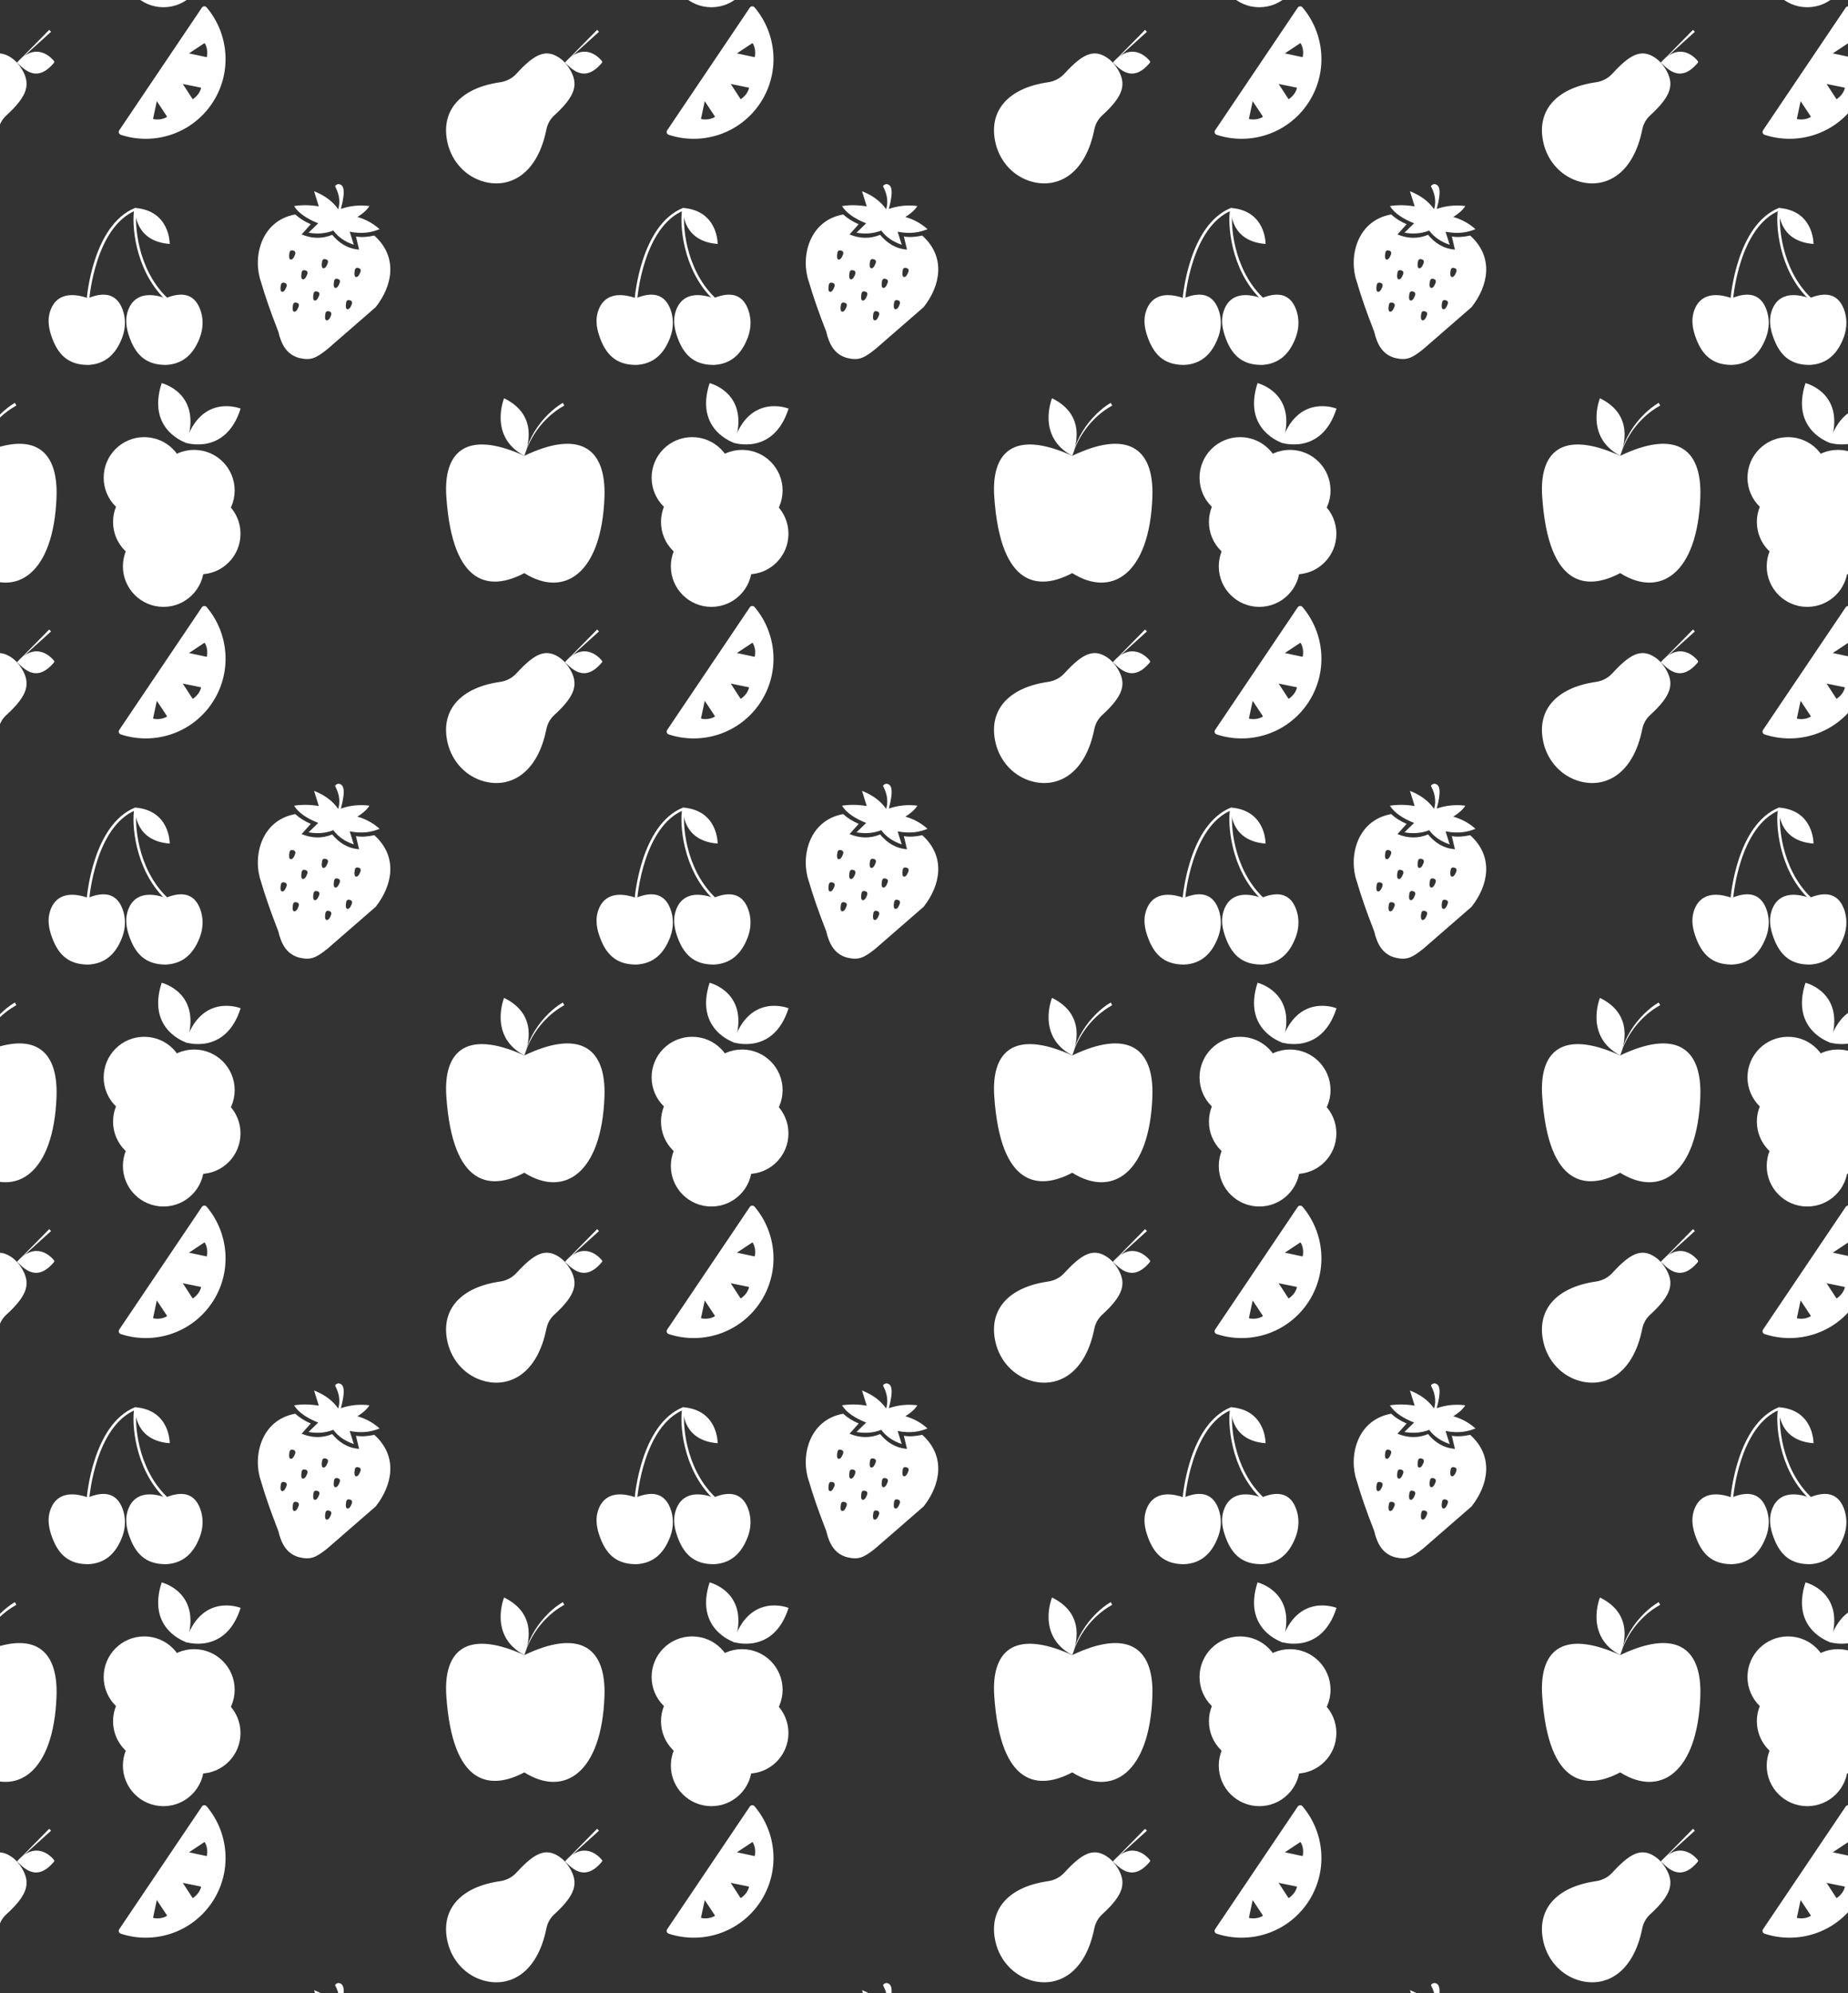<?xml version="1.0" encoding="UTF-8"?>
<svg id="Calque_2" data-name="Calque 2" xmlns="http://www.w3.org/2000/svg" xmlns:xlink="http://www.w3.org/1999/xlink" viewBox="0 0 1680.69 1812.63">
  <rect x="0" y="0" width="1680.69" height="1812.63" fill="#333333" stroke="none"/>
  <defs>
    <style>
      .cls-1, .cls-2 {
        fill: #fff;
      }

      .cls-3, .cls-4 {
        fill: none;
      }

      .cls-4 {
        stroke-linecap: square;
        stroke-linejoin: bevel;
        stroke-width: 2.36px;
      }

      .cls-4, .cls-2 {
        stroke: #fff;
      }

      .cls-2 {
        stroke-linecap: round;
        stroke-linejoin: round;
        stroke-width: 5.37px;
      }

      .cls-5 {
        clip-path: url(#clippath);
      }
    </style>
    <clipPath id="clippath">
      <rect class="cls-3" width="1680.69" height="1812.63"/>
    </clipPath>
  </defs>
  <g id="Calque_2-2" data-name="Calque 2">
    <g class="cls-5">
      <g>
        <g id="_Grille_de_répétition_-2" data-name="&amp;lt;Grille de répétition&amp;gt;">
          <g id="raisin">
            <circle class="cls-1" cx="148.66" cy="-30.29" r="36.88"/>
          </g>
        </g>
        <g id="_Grille_de_répétition_-3" data-name="&amp;lt;Grille de répétition&amp;gt;">
          <g id="raisin-2" data-name="raisin">
            <circle class="cls-1" cx="646.99" cy="-30.29" r="36.88"/>
          </g>
        </g>
        <g id="_Grille_de_répétition_-4" data-name="&amp;lt;Grille de répétition&amp;gt;">
          <g id="raisin-3" data-name="raisin">
            <circle class="cls-1" cx="1145.31" cy="-30.29" r="36.88"/>
          </g>
        </g>
        <g id="_Grille_de_répétition_-5" data-name="&amp;lt;Grille de répétition&amp;gt;">
          <g id="raisin-4" data-name="raisin">
            <circle class="cls-1" cx="1643.64" cy="-30.29" r="36.88"/>
          </g>
        </g>
        <g id="_Grille_de_répétition_-6" data-name="&amp;lt;Grille de répétition&amp;gt;">
          <g>
            <path class="cls-1" d="M-21.48,414.51c-54.85-24.84-73.55-1.72-70.93,37.1,5.64,83.64,41.12,85.32,70.93,69.59,36.55,22.96,70.28.21,72.88-68.95,1.75-46.39-24.05-61.08-72.88-37.74Z"/>
            <path class="cls-1" d="M13.67,369.51c-15.72,9.07-27.96,24.38-33.95,41.51,0,0-1.2,3.49-1.2,3.49l1.04-3.54c3.85-13.06,11.25-25.03,21.01-34.54,3.89-3.8,8.16-7.25,12.96-10.09,0,0,1.35,2.5,1.35,2.5l-1.21.67h0Z"/>
          </g>
          <g>
            <path class="cls-1" d="M9.8,52.2c-12.3-8-22.5-2.58-38.4,14.8-3.91,4.27-9.21,7.01-14.95,7.82-36.23,5.17-54.69,26.1-47.6,55.66,4.03,16.81,16.62,30.46,33.34,34.85,23.62,6.2,48.33-7.2,56.42-47.62.98-4.89,3.45-9.34,7.12-12.71,19.74-18.06,22.27-28.68,14.03-42.28-2.53-4.18-5.87-7.86-9.97-10.53Z"/>
            <path class="cls-1" d="M49.11,55.51c-2.99-3.67-16.56-17.92-33.68,1.46,4.62,3.63,16.98,20.34,33.68.1.37-.45.37-1.11,0-1.56Z"/>
            <polygon class="cls-1" points="45.55 29.71 15.43 56.97 43.92 28 44.75 27.16 46.43 28.91 45.55 29.71 45.55 29.71"/>
          </g>
          <g>
            <path class="cls-1" d="M80.13,271.19c-22.73-7.88-32.31,2.01-35.22,14.36-1.52,6.43-.43,13.21,1.65,19.48,5.82,17.56,15.45,26.84,33.58,26.84,15.4-.63,25.33-9.66,31.09-25.11,3.08-8.27,3.29-17.39.13-25.63-5.01-13.06-15.37-16.47-31.22-9.95Z"/>
            <path class="cls-1" d="M150.74,271.19c-22.73-7.88-32.31,2.01-35.22,14.36-1.52,6.43-.43,13.21,1.65,19.48,5.82,17.56,15.45,26.84,33.58,26.84,15.4-.63,25.33-9.66,31.09-25.11,3.08-8.27,3.29-17.39.13-25.63-5.01-13.06-15.37-16.47-31.22-9.95Z"/>
            <path class="cls-1" d="M154.34,221.85s.53-30.3-31.52-32.75c-.18,5.95,1.22,30.47,31.52,32.75Z"/>
            <path class="cls-4" d="M80.13,271.19s5.34-65.76,43.17-81c-2.45,12.61.07,54.2,27.44,81"/>
          </g>
        </g>
        <g id="_Grille_de_répétition_-7" data-name="&amp;lt;Grille de répétition&amp;gt;">
          <g>
            <path class="cls-1" d="M285.65,173.93l4.29,13.76c-7.97-1.34-15.45-1.41-22.49-.3,4.21,6.81,12.17,11.72,21.96,15.69l-8.79,8.54c7.64,1.34,15.17.94,22.54-1.95,4.38,6.02,10.7,10.22,18.61,12.93l-3.73-11.88c11.57,2.26,19.92.64,27.17-2.3-5.45-4.9-12-8.75-20.14-11.09,4.88-3.07,8.73-6.34,10.89-9.97-8.85-1.13-17.5-.26-25.93,2.64,4.61-17.36,2.43-22-1.94-22.56-1.15-.22-3.73,1.3-3.23,2.25,2.29,4.35,5.42,11.93,2.71,20.58-5.27-7.61-12.84-12.77-21.92-16.34Z"/>
            <path class="cls-1" d="M340.41,214.22c-5.89,1.27-11.53,1.77-16.69.85l2.84,11.91c-10.45-.79-18.17-5.93-24.43-13.43-9.17,3.79-18.45,3.53-27.83-.35l8.32-9.28c-5.36-2.31-10.09-5.24-14.09-8.9-31.6,5.72-38.89,39.49-31.23,61.16,3.99,13.5,7.96,25.23,15.84,45.54,2.84,12.22,8.05,20.91,19.08,23.86,10.25,2.32,14.72.57,25.57-8.09l43.89-38.15c15.06-19.12,20.74-45.35-1.26-65.12ZM260.49,260.93c-1.2,3.2-2.63,4.81-4.16,4.4-1.2-.32-1.54-2.67-.99-5.51.23-2.25,1.3-3.12,3.17-2.67,1.9.41,2.8,1.51,1.98,3.78ZM264.17,235.99c-1.2-.32-1.54-2.67-.99-5.51.23-2.25,1.3-3.12,3.17-2.67,1.9.41,2.8,1.51,1.98,3.78-1.2,3.2-2.63,4.81-4.16,4.4ZM271.52,279.01c-1.2,3.2-2.63,4.81-4.16,4.4-1.2-.32-1.54-2.67-.99-5.51.23-2.25,1.3-3.12,3.17-2.67,1.9.41,2.8,1.51,1.98,3.78ZM279.38,249.58c-1.2,3.2-2.63,4.81-4.16,4.4-1.2-.32-1.54-2.67-.99-5.51.23-2.25,1.3-3.12,3.17-2.67,1.9.41,2.8,1.51,1.98,3.78ZM290.2,268.86c-1.2,3.2-2.63,4.81-4.16,4.4-1.2-.32-1.54-2.67-.99-5.51.23-2.25,1.3-3.12,3.17-2.67,1.9.41,2.8,1.51,1.98,3.78ZM293.84,243.91c-1.2-.32-1.54-2.67-.99-5.51.23-2.25,1.3-3.12,3.17-2.67,1.9.41,2.8,1.51,1.98,3.78-1.2,3.2-2.63,4.81-4.16,4.4ZM301.02,286.88c-1.2,3.2-2.63,4.81-4.16,4.4-1.2-.32-1.54-2.67-.99-5.51.23-2.25,1.3-3.12,3.17-2.67,1.9.41,2.8,1.51,1.98,3.78ZM308.89,257.39c-1.2,3.2-2.63,4.81-4.16,4.4-1.2-.32-1.54-2.67-.99-5.51.23-2.25,1.3-3.12,3.17-2.67,1.9.41,2.8,1.51,1.98,3.78ZM319.91,276.79c-1.2,3.2-2.63,4.81-4.16,4.4-1.2-.32-1.54-2.67-.99-5.51.23-2.25,1.3-3.12,3.17-2.67,1.9.41,2.8,1.51,1.98,3.78ZM327.74,247.46c-1.2,3.2-2.63,4.81-4.16,4.4-1.2-.32-1.54-2.67-.99-5.51.23-2.25,1.3-3.12,3.17-2.67,1.9.41,2.8,1.51,1.98,3.78Z"/>
          </g>
          <path class="cls-2" d="M185.84,8.44l-75.18,111.58c29,9.61,61.99-.74,79.88-27.32,17.89-26.57,15.08-61-4.7-84.26ZM152.91,108.83c-3.96,2.33-8.95,3-13.75,2.13-1.77-.32-2.9-2.01-2.53-3.74l3.42-16.03c.47-2.19,3.43-2.76,4.66-.89l9.31,14.04c1,1.51.5,3.54-1.1,4.48ZM185.42,80.96c-1.16,4.45-4.2,8.45-8.22,11.23-1.48,1.02-3.48.63-4.43-.85l-8.92-13.75c-1.22-1.88.47-4.37,2.67-3.92l16.51,3.35c1.78.36,2.86,2.15,2.39,3.94ZM187.09,54.54l-16.03-3.42c-2.19-.47-2.76-3.43-.89-4.66l14.04-9.31c1.51-1,3.54-.5,4.48,1.1,2.33,3.96,3,8.95,2.13,13.75-.32,1.77-2.01,2.9-3.74,2.53Z"/>
          <g id="raisin-5" data-name="raisin">
            <circle class="cls-1" cx="131.17" cy="434.42" r="36.88"/>
            <circle class="cls-1" cx="139.7" cy="474.67" r="36.88"/>
            <circle class="cls-1" cx="176.54" cy="446.01" r="36.88"/>
            <circle class="cls-1" cx="181.86" cy="485.43" r="36.88"/>
            <circle class="cls-1" cx="148.66" cy="515.02" r="36.88"/>
            <path class="cls-1" d="M218.84,371.6s-35.77-14.62-50.25,30.97c0,0,36.52,12.25,50.25-30.97Z"/>
            <path class="cls-1" d="M147.04,348.42s37.58,9.02,22.71,54.49c0,0-36.8-11.38-22.71-54.49Z"/>
          </g>
          <g>
            <path class="cls-1" d="M476.85,414.51c-54.85-24.84-73.55-1.72-70.93,37.1,5.64,83.64,41.12,85.32,70.93,69.59,36.55,22.96,70.28.21,72.88-68.95,1.75-46.39-24.05-61.08-72.88-37.74Z"/>
            <path class="cls-1" d="M512,369.51c-15.72,9.07-27.96,24.38-33.95,41.51,0,0-1.2,3.49-1.2,3.49l1.04-3.54c3.85-13.06,11.25-25.03,21.01-34.54,3.89-3.8,8.16-7.25,12.96-10.09,0,0,1.35,2.5,1.35,2.5l-1.21.67h0Z"/>
            <path class="cls-1" d="M458.45,362.17s-14.39,34.97,18.4,52.33c3.19-8.23,13.06-36.91-18.4-52.33Z"/>
          </g>
          <g>
            <path class="cls-1" d="M508.12,52.2c-12.3-8-22.5-2.58-38.4,14.8-3.91,4.27-9.21,7.01-14.95,7.82-36.23,5.17-54.69,26.1-47.6,55.66,4.03,16.81,16.62,30.46,33.34,34.85,23.62,6.2,48.33-7.2,56.42-47.62.98-4.89,3.45-9.34,7.12-12.71,19.74-18.06,22.27-28.68,14.03-42.28-2.53-4.18-5.87-7.86-9.97-10.53Z"/>
            <path class="cls-1" d="M547.44,55.51c-2.99-3.67-16.56-17.92-33.68,1.46,4.62,3.63,16.98,20.34,33.68.1.37-.45.37-1.11,0-1.56Z"/>
            <polygon class="cls-1" points="543.88 29.71 513.76 56.97 542.24 28 543.07 27.16 544.76 28.91 543.88 29.71 543.88 29.71"/>
          </g>
          <g>
            <path class="cls-1" d="M578.46,271.19c-22.73-7.88-32.31,2.01-35.22,14.36-1.52,6.43-.43,13.21,1.65,19.48,5.82,17.56,15.45,26.84,33.58,26.84,15.4-.63,25.33-9.66,31.09-25.11,3.08-8.27,3.29-17.39.13-25.63-5.01-13.06-15.37-16.47-31.22-9.95Z"/>
            <path class="cls-1" d="M649.07,271.19c-22.73-7.88-32.31,2.01-35.22,14.36-1.52,6.43-.43,13.21,1.65,19.48,5.82,17.56,15.45,26.84,33.58,26.84,15.4-.63,25.33-9.66,31.09-25.11,3.08-8.27,3.29-17.39.13-25.63-5.01-13.06-15.37-16.47-31.22-9.95Z"/>
            <path class="cls-1" d="M652.67,221.85s.53-30.3-31.52-32.75c-.18,5.95,1.22,30.47,31.52,32.75Z"/>
            <path class="cls-4" d="M578.46,271.19s5.34-65.76,43.17-81c-2.45,12.61.07,54.2,27.44,81"/>
          </g>
        </g>
        <g id="_Grille_de_répétition_-8" data-name="&amp;lt;Grille de répétition&amp;gt;">
          <g>
            <path class="cls-1" d="M783.98,173.93l4.29,13.76c-7.97-1.34-15.45-1.41-22.49-.3,4.21,6.81,12.17,11.72,21.96,15.69l-8.79,8.54c7.64,1.34,15.17.94,22.54-1.95,4.38,6.02,10.7,10.22,18.61,12.93l-3.73-11.88c11.57,2.26,19.92.64,27.17-2.3-5.45-4.9-12-8.75-20.14-11.09,4.88-3.07,8.73-6.34,10.89-9.97-8.85-1.13-17.5-.26-25.93,2.64,4.61-17.36,2.43-22-1.94-22.56-1.15-.22-3.73,1.3-3.23,2.25,2.29,4.35,5.42,11.93,2.71,20.58-5.27-7.61-12.84-12.77-21.92-16.34Z"/>
            <path class="cls-1" d="M838.73,214.22c-5.89,1.27-11.53,1.77-16.69.85l2.84,11.91c-10.45-.79-18.17-5.93-24.43-13.43-9.17,3.79-18.45,3.53-27.83-.35l8.32-9.28c-5.36-2.31-10.09-5.24-14.09-8.9-31.6,5.72-38.89,39.49-31.23,61.16,3.99,13.5,7.96,25.23,15.84,45.54,2.84,12.22,8.05,20.91,19.08,23.86,10.25,2.32,14.72.57,25.57-8.09l43.89-38.15c15.06-19.12,20.74-45.35-1.26-65.12ZM758.82,260.93c-1.2,3.2-2.63,4.81-4.16,4.4-1.2-.32-1.54-2.67-.99-5.51.23-2.25,1.3-3.12,3.17-2.67,1.9.41,2.8,1.51,1.98,3.78ZM762.49,235.99c-1.2-.32-1.54-2.67-.99-5.51.23-2.25,1.3-3.12,3.17-2.67,1.9.41,2.8,1.51,1.98,3.78-1.2,3.2-2.63,4.81-4.16,4.4ZM769.85,279.01c-1.2,3.2-2.63,4.81-4.16,4.4-1.2-.32-1.54-2.67-.99-5.51.23-2.25,1.3-3.12,3.17-2.67,1.9.41,2.8,1.51,1.98,3.78ZM777.71,249.58c-1.2,3.2-2.63,4.81-4.16,4.4-1.2-.32-1.54-2.67-.99-5.51.23-2.25,1.3-3.12,3.17-2.67,1.9.41,2.8,1.51,1.98,3.78ZM788.53,268.86c-1.2,3.2-2.63,4.81-4.16,4.4-1.2-.32-1.54-2.67-.99-5.51.23-2.25,1.3-3.12,3.17-2.67,1.9.41,2.8,1.51,1.98,3.78ZM792.16,243.91c-1.2-.32-1.54-2.67-.99-5.51.23-2.25,1.3-3.12,3.17-2.67,1.9.41,2.8,1.51,1.98,3.78-1.2,3.2-2.63,4.81-4.16,4.4ZM799.34,286.88c-1.2,3.2-2.63,4.81-4.16,4.4-1.2-.32-1.54-2.67-.99-5.51.23-2.25,1.3-3.12,3.17-2.67,1.9.41,2.8,1.51,1.98,3.78ZM807.22,257.39c-1.2,3.2-2.63,4.81-4.16,4.4-1.2-.32-1.54-2.67-.99-5.51.23-2.25,1.3-3.12,3.17-2.67,1.9.41,2.8,1.51,1.98,3.78ZM818.23,276.79c-1.2,3.2-2.63,4.81-4.16,4.4-1.2-.32-1.54-2.67-.99-5.51.23-2.25,1.3-3.12,3.17-2.67,1.9.41,2.8,1.51,1.98,3.78ZM826.07,247.46c-1.2,3.2-2.63,4.81-4.16,4.4-1.2-.32-1.54-2.67-.99-5.51.23-2.25,1.3-3.12,3.17-2.67,1.9.41,2.8,1.51,1.98,3.78Z"/>
          </g>
          <path class="cls-2" d="M684.17,8.44l-75.18,111.58c29,9.61,61.99-.74,79.88-27.32,17.89-26.57,15.08-61-4.7-84.26ZM651.23,108.83c-3.96,2.33-8.95,3-13.75,2.13-1.77-.32-2.9-2.01-2.53-3.74l3.42-16.03c.47-2.19,3.43-2.76,4.66-.89l9.31,14.04c1,1.51.5,3.54-1.1,4.48ZM683.75,80.96c-1.16,4.45-4.2,8.45-8.22,11.23-1.48,1.02-3.48.63-4.43-.85l-8.92-13.75c-1.22-1.88.47-4.37,2.67-3.92l16.51,3.35c1.78.36,2.86,2.15,2.39,3.94ZM685.42,54.54l-16.03-3.42c-2.19-.47-2.76-3.43-.89-4.66l14.04-9.31c1.51-1,3.54-.5,4.48,1.1,2.33,3.96,3,8.95,2.13,13.75-.32,1.77-2.01,2.9-3.74,2.53Z"/>
          <g id="raisin-6" data-name="raisin">
            <circle class="cls-1" cx="629.5" cy="434.42" r="36.88"/>
            <circle class="cls-1" cx="638.03" cy="474.67" r="36.88"/>
            <circle class="cls-1" cx="674.87" cy="446.01" r="36.88"/>
            <circle class="cls-1" cx="680.19" cy="485.43" r="36.88"/>
            <circle class="cls-1" cx="646.99" cy="515.02" r="36.88"/>
            <path class="cls-1" d="M717.17,371.6s-35.77-14.62-50.25,30.97c0,0,36.52,12.25,50.25-30.97Z"/>
            <path class="cls-1" d="M645.37,348.42s37.58,9.02,22.71,54.49c0,0-36.8-11.38-22.71-54.49Z"/>
          </g>
          <g>
            <path class="cls-1" d="M975.17,414.51c-54.85-24.84-73.55-1.72-70.93,37.1,5.64,83.64,41.12,85.32,70.93,69.59,36.55,22.96,70.28.21,72.88-68.95,1.75-46.39-24.05-61.08-72.88-37.74Z"/>
            <path class="cls-1" d="M1010.32,369.51c-15.72,9.07-27.96,24.38-33.95,41.51,0,0-1.2,3.49-1.2,3.49l1.04-3.54c3.85-13.06,11.25-25.03,21.01-34.54,3.89-3.8,8.16-7.25,12.96-10.09,0,0,1.35,2.5,1.35,2.5l-1.21.67h0Z"/>
            <path class="cls-1" d="M956.77,362.17s-14.39,34.97,18.4,52.33c3.19-8.23,13.06-36.91-18.4-52.33Z"/>
          </g>
          <g>
            <path class="cls-1" d="M1006.45,52.2c-12.3-8-22.5-2.58-38.4,14.8-3.91,4.27-9.21,7.01-14.95,7.82-36.23,5.17-54.69,26.1-47.6,55.66,4.03,16.81,16.62,30.46,33.34,34.85,23.62,6.2,48.33-7.2,56.42-47.62.98-4.89,3.45-9.34,7.12-12.71,19.74-18.06,22.27-28.68,14.03-42.28-2.53-4.18-5.87-7.86-9.97-10.53Z"/>
            <path class="cls-1" d="M1045.76,55.51c-2.99-3.67-16.56-17.92-33.68,1.46,4.62,3.63,16.98,20.34,33.68.1.37-.45.37-1.11,0-1.56Z"/>
            <polygon class="cls-1" points="1042.21 29.71 1012.09 56.97 1040.57 28 1041.4 27.16 1043.08 28.91 1042.21 29.71 1042.21 29.71"/>
          </g>
          <g>
            <path class="cls-1" d="M1076.79,271.19c-22.73-7.88-32.31,2.01-35.22,14.36-1.52,6.43-.43,13.21,1.65,19.48,5.82,17.56,15.45,26.84,33.58,26.84,15.4-.63,25.33-9.66,31.09-25.11,3.08-8.27,3.29-17.39.13-25.63-5.01-13.06-15.37-16.47-31.22-9.95Z"/>
            <path class="cls-1" d="M1147.39,271.19c-22.73-7.88-32.31,2.01-35.22,14.36-1.52,6.43-.43,13.21,1.65,19.48,5.82,17.56,15.45,26.84,33.58,26.84,15.4-.63,25.33-9.66,31.09-25.11,3.08-8.27,3.29-17.39.13-25.63-5.01-13.06-15.37-16.47-31.22-9.95Z"/>
            <path class="cls-1" d="M1150.99,221.85s.53-30.3-31.52-32.75c-.18,5.95,1.22,30.47,31.52,32.75Z"/>
            <path class="cls-4" d="M1076.79,271.19s5.34-65.76,43.17-81c-2.45,12.61.07,54.2,27.44,81"/>
          </g>
        </g>
        <g id="_Grille_de_répétition_-9" data-name="&amp;lt;Grille de répétition&amp;gt;">
          <g>
            <path class="cls-1" d="M1282.3,173.93l4.29,13.76c-7.97-1.34-15.45-1.41-22.49-.3,4.21,6.81,12.17,11.72,21.96,15.69l-8.79,8.54c7.64,1.34,15.17.94,22.54-1.95,4.38,6.02,10.7,10.22,18.61,12.93l-3.73-11.88c11.57,2.26,19.92.64,27.17-2.3-5.45-4.9-12-8.75-20.14-11.09,4.88-3.07,8.73-6.34,10.89-9.97-8.85-1.13-17.5-.26-25.93,2.64,4.61-17.36,2.43-22-1.94-22.56-1.15-.22-3.73,1.3-3.23,2.25,2.29,4.35,5.42,11.93,2.71,20.58-5.27-7.61-12.84-12.77-21.92-16.34Z"/>
            <path class="cls-1" d="M1337.06,214.22c-5.89,1.27-11.53,1.77-16.69.85l2.84,11.91c-10.45-.79-18.17-5.93-24.43-13.43-9.17,3.79-18.45,3.53-27.83-.35l8.32-9.28c-5.36-2.31-10.09-5.24-14.09-8.9-31.6,5.72-38.89,39.49-31.23,61.16,3.99,13.5,7.96,25.23,15.84,45.54,2.84,12.22,8.05,20.91,19.08,23.86,10.25,2.32,14.72.57,25.57-8.09l43.89-38.15c15.06-19.12,20.74-45.35-1.26-65.12ZM1257.15,260.93c-1.2,3.2-2.63,4.81-4.16,4.4-1.2-.32-1.54-2.67-.99-5.51.23-2.25,1.3-3.12,3.17-2.67,1.9.41,2.8,1.51,1.98,3.78ZM1260.82,235.99c-1.2-.32-1.54-2.67-.99-5.51.23-2.25,1.3-3.12,3.17-2.67,1.9.41,2.8,1.51,1.98,3.78-1.2,3.2-2.63,4.81-4.16,4.4ZM1268.17,279.01c-1.2,3.2-2.63,4.81-4.16,4.4-1.2-.32-1.54-2.67-.99-5.51.23-2.25,1.3-3.12,3.17-2.67,1.9.41,2.8,1.51,1.98,3.78ZM1276.03,249.58c-1.2,3.2-2.63,4.81-4.16,4.4-1.2-.32-1.54-2.67-.99-5.51.23-2.25,1.3-3.12,3.17-2.67,1.9.41,2.8,1.51,1.98,3.78ZM1286.85,268.86c-1.2,3.2-2.63,4.81-4.16,4.4-1.2-.32-1.54-2.67-.99-5.51.23-2.25,1.3-3.12,3.17-2.67,1.9.41,2.8,1.51,1.98,3.78ZM1290.49,243.91c-1.2-.32-1.54-2.67-.99-5.51.23-2.25,1.3-3.12,3.17-2.67,1.9.41,2.8,1.51,1.98,3.78-1.2,3.2-2.63,4.81-4.16,4.4ZM1297.67,286.88c-1.2,3.2-2.63,4.81-4.16,4.4-1.2-.32-1.54-2.67-.99-5.51.23-2.25,1.3-3.12,3.17-2.67,1.9.41,2.8,1.51,1.98,3.78ZM1305.54,257.39c-1.2,3.2-2.63,4.81-4.16,4.4-1.2-.32-1.54-2.67-.99-5.51.23-2.25,1.3-3.12,3.17-2.67,1.9.41,2.8,1.51,1.98,3.78ZM1316.56,276.79c-1.2,3.2-2.63,4.81-4.16,4.4-1.2-.32-1.54-2.67-.99-5.51.23-2.25,1.3-3.12,3.17-2.67,1.9.41,2.8,1.51,1.98,3.78ZM1324.39,247.46c-1.2,3.2-2.63,4.81-4.16,4.4-1.2-.32-1.54-2.67-.99-5.51.23-2.25,1.3-3.12,3.17-2.67,1.9.41,2.8,1.51,1.98,3.78Z"/>
          </g>
          <path class="cls-2" d="M1182.49,8.44l-75.18,111.58c29,9.61,61.99-.74,79.88-27.32,17.89-26.57,15.08-61-4.7-84.26ZM1149.56,108.83c-3.96,2.33-8.95,3-13.75,2.13-1.77-.32-2.9-2.01-2.53-3.74l3.42-16.03c.47-2.19,3.43-2.76,4.66-.89l9.31,14.04c1,1.51.5,3.54-1.1,4.48ZM1182.07,80.96c-1.16,4.45-4.2,8.45-8.22,11.23-1.48,1.02-3.48.63-4.43-.85l-8.92-13.75c-1.22-1.88.47-4.37,2.67-3.92l16.51,3.35c1.78.36,2.86,2.15,2.39,3.94ZM1183.75,54.54l-16.03-3.42c-2.19-.47-2.76-3.43-.89-4.66l14.04-9.31c1.51-1,3.54-.5,4.48,1.1,2.33,3.96,3,8.95,2.13,13.75-.32,1.77-2.01,2.9-3.74,2.53Z"/>
          <g id="raisin-7" data-name="raisin">
            <circle class="cls-1" cx="1127.82" cy="434.42" r="36.88"/>
            <circle class="cls-1" cx="1136.36" cy="474.67" r="36.88"/>
            <circle class="cls-1" cx="1173.19" cy="446.01" r="36.88"/>
            <circle class="cls-1" cx="1178.51" cy="485.43" r="36.88"/>
            <circle class="cls-1" cx="1145.31" cy="515.02" r="36.88"/>
            <path class="cls-1" d="M1215.5,371.6s-35.77-14.62-50.25,30.97c0,0,36.52,12.25,50.25-30.97Z"/>
            <path class="cls-1" d="M1143.7,348.42s37.58,9.02,22.71,54.49c0,0-36.8-11.38-22.71-54.49Z"/>
          </g>
          <g>
            <path class="cls-1" d="M1473.5,414.51c-54.85-24.84-73.55-1.72-70.93,37.1,5.64,83.64,41.12,85.32,70.93,69.59,36.55,22.96,70.28.21,72.88-68.95,1.75-46.39-24.05-61.08-72.88-37.74Z"/>
            <path class="cls-1" d="M1508.65,369.51c-15.72,9.07-27.96,24.38-33.95,41.51,0,0-1.2,3.49-1.2,3.49l1.04-3.54c3.85-13.06,11.25-25.03,21.01-34.54,3.89-3.8,8.16-7.25,12.96-10.09,0,0,1.35,2.5,1.35,2.5l-1.21.67h0Z"/>
            <path class="cls-1" d="M1455.1,362.17s-14.39,34.97,18.4,52.33c3.19-8.23,13.06-36.91-18.4-52.33Z"/>
          </g>
          <g>
            <path class="cls-1" d="M1504.78,52.2c-12.3-8-22.5-2.58-38.4,14.8-3.91,4.27-9.21,7.01-14.95,7.82-36.23,5.17-54.69,26.1-47.6,55.66,4.03,16.81,16.62,30.46,33.34,34.85,23.62,6.2,48.33-7.2,56.42-47.62.98-4.89,3.45-9.34,7.12-12.71,19.74-18.06,22.27-28.68,14.03-42.28-2.53-4.18-5.87-7.86-9.97-10.53Z"/>
            <path class="cls-1" d="M1544.09,55.51c-2.99-3.67-16.56-17.92-33.68,1.46,4.62,3.63,16.98,20.34,33.68.1.37-.45.37-1.11,0-1.56Z"/>
            <polygon class="cls-1" points="1540.53 29.71 1510.41 56.97 1538.9 28 1539.72 27.16 1541.41 28.91 1540.53 29.71 1540.53 29.71"/>
          </g>
          <g>
            <path class="cls-1" d="M1575.11,271.19c-22.73-7.88-32.31,2.01-35.22,14.36-1.52,6.43-.43,13.21,1.65,19.48,5.82,17.56,15.45,26.84,33.58,26.84,15.4-.63,25.33-9.66,31.09-25.11,3.08-8.27,3.29-17.39.13-25.63-5.01-13.06-15.37-16.47-31.22-9.95Z"/>
            <path class="cls-1" d="M1645.72,271.19c-22.73-7.88-32.31,2.01-35.22,14.36-1.52,6.43-.43,13.21,1.65,19.48,5.82,17.56,15.45,26.84,33.58,26.84,15.4-.63,25.33-9.66,31.09-25.11,3.08-8.27,3.29-17.39.13-25.63-5.01-13.06-15.37-16.47-31.22-9.95Z"/>
            <path class="cls-1" d="M1649.32,221.85s.53-30.3-31.52-32.75c-.18,5.95,1.22,30.47,31.52,32.75Z"/>
            <path class="cls-4" d="M1575.11,271.19s5.34-65.76,43.17-81c-2.45,12.61.07,54.2,27.44,81"/>
          </g>
        </g>
        <g id="_Grille_de_répétition_-10" data-name="&amp;lt;Grille de répétition&amp;gt;">
          <path class="cls-2" d="M1680.82,8.44l-75.18,111.58c29,9.61,61.99-.74,79.88-27.32,17.89-26.57,15.08-61-4.7-84.26ZM1647.89,108.83c-3.96,2.33-8.95,3-13.75,2.13-1.77-.32-2.9-2.01-2.53-3.74l3.42-16.03c.47-2.19,3.43-2.76,4.66-.89l9.31,14.04c1,1.51.5,3.54-1.1,4.48ZM1680.4,80.96c-1.16,4.45-4.2,8.45-8.22,11.23-1.48,1.02-3.48.63-4.43-.85l-8.92-13.75c-1.22-1.88.47-4.37,2.67-3.92l16.51,3.35c1.78.36,2.86,2.15,2.39,3.94ZM1682.07,54.54l-16.03-3.42c-2.19-.47-2.76-3.43-.89-4.66l14.04-9.31c1.51-1,3.54-.5,4.48,1.1,2.33,3.96,3,8.95,2.13,13.75-.32,1.77-2.01,2.9-3.74,2.53Z"/>
          <g id="raisin-8" data-name="raisin">
            <circle class="cls-1" cx="1626.15" cy="434.42" r="36.88"/>
            <circle class="cls-1" cx="1634.68" cy="474.67" r="36.88"/>
            <circle class="cls-1" cx="1671.52" cy="446.01" r="36.88"/>
            <circle class="cls-1" cx="1676.84" cy="485.43" r="36.88"/>
            <circle class="cls-1" cx="1643.64" cy="515.02" r="36.88"/>
            <path class="cls-1" d="M1713.82,371.6s-35.77-14.62-50.25,30.97c0,0,36.52,12.25,50.25-30.97Z"/>
            <path class="cls-1" d="M1642.02,348.42s37.58,9.02,22.71,54.49c0,0-36.8-11.38-22.71-54.49Z"/>
          </g>
        </g>
        <g id="_Grille_de_répétition_-11" data-name="&amp;lt;Grille de répétition&amp;gt;">
          <g>
            <path class="cls-1" d="M-21.48,959.82c-54.85-24.84-73.55-1.72-70.93,37.1,5.64,83.64,41.12,85.32,70.93,69.59,36.55,22.96,70.28.21,72.88-68.95,1.75-46.39-24.05-61.08-72.88-37.74Z"/>
            <path class="cls-1" d="M13.67,914.83c-15.72,9.07-27.96,24.38-33.95,41.51,0,0-1.2,3.49-1.2,3.49l1.04-3.54c3.85-13.06,11.25-25.03,21.01-34.54,3.89-3.8,8.16-7.25,12.96-10.09,0,0,1.35,2.5,1.35,2.5l-1.21.67h0Z"/>
          </g>
          <g>
            <path class="cls-1" d="M9.8,597.52c-12.3-8-22.5-2.58-38.4,14.8-3.91,4.27-9.21,7.01-14.95,7.82-36.23,5.17-54.69,26.1-47.6,55.66,4.03,16.81,16.62,30.46,33.34,34.85,23.62,6.2,48.33-7.2,56.42-47.62.98-4.89,3.45-9.34,7.12-12.71,19.74-18.06,22.27-28.68,14.03-42.28-2.53-4.18-5.87-7.86-9.97-10.53Z"/>
            <path class="cls-1" d="M49.11,600.82c-2.99-3.67-16.56-17.92-33.68,1.46,4.62,3.63,16.98,20.34,33.68.1.37-.45.37-1.11,0-1.56Z"/>
            <polygon class="cls-1" points="45.55 575.02 15.43 602.28 43.92 573.32 44.75 572.47 46.43 574.23 45.55 575.02 45.55 575.02"/>
          </g>
          <g>
            <path class="cls-1" d="M80.13,816.51c-22.73-7.88-32.31,2.01-35.22,14.36-1.52,6.43-.43,13.21,1.65,19.48,5.82,17.56,15.45,26.84,33.58,26.84,15.4-.63,25.33-9.66,31.09-25.11,3.08-8.27,3.29-17.39.13-25.63-5.01-13.06-15.37-16.47-31.22-9.95Z"/>
            <path class="cls-1" d="M150.74,816.51c-22.73-7.88-32.31,2.01-35.22,14.36-1.52,6.43-.43,13.21,1.65,19.48,5.82,17.56,15.45,26.84,33.58,26.84,15.4-.63,25.33-9.66,31.09-25.11,3.08-8.27,3.29-17.39.13-25.63-5.01-13.06-15.37-16.47-31.22-9.95Z"/>
            <path class="cls-1" d="M154.34,767.16s.53-30.3-31.52-32.75c-.18,5.95,1.22,30.47,31.52,32.75Z"/>
            <path class="cls-4" d="M80.13,816.51s5.34-65.76,43.17-81c-2.45,12.61.07,54.2,27.44,81"/>
          </g>
        </g>
        <g id="_Grille_de_répétition_-12" data-name="&amp;lt;Grille de répétition&amp;gt;">
          <g>
            <path class="cls-1" d="M285.65,719.25l4.29,13.76c-7.97-1.34-15.45-1.41-22.49-.3,4.21,6.81,12.17,11.72,21.96,15.69l-8.79,8.54c7.64,1.34,15.17.94,22.54-1.95,4.38,6.02,10.7,10.22,18.61,12.93l-3.73-11.88c11.57,2.26,19.92.64,27.17-2.3-5.45-4.9-12-8.75-20.14-11.09,4.88-3.07,8.73-6.34,10.89-9.97-8.85-1.13-17.5-.26-25.93,2.64,4.61-17.36,2.43-22-1.94-22.56-1.15-.22-3.73,1.3-3.23,2.25,2.29,4.35,5.42,11.93,2.71,20.58-5.27-7.61-12.84-12.77-21.92-16.34Z"/>
            <path class="cls-1" d="M340.41,759.54c-5.89,1.27-11.53,1.77-16.69.85l2.84,11.91c-10.45-.79-18.17-5.93-24.43-13.43-9.17,3.79-18.45,3.53-27.83-.35l8.32-9.28c-5.36-2.31-10.09-5.24-14.09-8.9-31.6,5.72-38.89,39.49-31.23,61.16,3.99,13.5,7.96,25.23,15.84,45.54,2.84,12.22,8.05,20.91,19.08,23.86,10.25,2.32,14.72.57,25.57-8.09l43.89-38.15c15.06-19.12,20.74-45.35-1.26-65.12ZM260.49,806.24c-1.2,3.2-2.63,4.81-4.16,4.4-1.2-.32-1.54-2.67-.99-5.51.23-2.25,1.3-3.12,3.17-2.67,1.9.41,2.8,1.51,1.98,3.78ZM264.17,781.31c-1.2-.32-1.54-2.67-.99-5.51.23-2.25,1.3-3.12,3.17-2.67,1.9.41,2.8,1.51,1.98,3.78-1.2,3.2-2.63,4.81-4.16,4.4ZM271.52,824.32c-1.2,3.2-2.63,4.81-4.16,4.4-1.2-.32-1.54-2.67-.99-5.51.23-2.25,1.3-3.12,3.17-2.67,1.9.41,2.8,1.51,1.98,3.78ZM279.38,794.89c-1.2,3.2-2.63,4.81-4.16,4.4-1.2-.32-1.54-2.67-.99-5.51.23-2.25,1.3-3.12,3.17-2.67,1.9.41,2.8,1.51,1.98,3.78ZM290.2,814.18c-1.2,3.2-2.63,4.81-4.16,4.4-1.2-.32-1.54-2.67-.99-5.51.23-2.25,1.3-3.12,3.17-2.67,1.9.41,2.8,1.51,1.98,3.78ZM293.84,789.23c-1.2-.32-1.54-2.67-.99-5.51.23-2.25,1.3-3.12,3.17-2.67,1.9.41,2.8,1.51,1.98,3.78-1.2,3.2-2.63,4.81-4.16,4.4ZM301.02,832.2c-1.2,3.2-2.63,4.81-4.16,4.4-1.2-.32-1.54-2.67-.99-5.51.23-2.25,1.3-3.12,3.17-2.67,1.9.41,2.8,1.51,1.98,3.78ZM308.89,802.71c-1.2,3.2-2.63,4.81-4.16,4.4-1.2-.32-1.54-2.67-.99-5.51.23-2.25,1.3-3.12,3.17-2.67,1.9.41,2.8,1.51,1.98,3.78ZM319.91,822.11c-1.2,3.2-2.63,4.81-4.16,4.4-1.2-.32-1.54-2.67-.99-5.51.23-2.25,1.3-3.12,3.17-2.67,1.9.41,2.8,1.51,1.98,3.78ZM327.74,792.77c-1.2,3.2-2.63,4.81-4.16,4.4-1.2-.32-1.54-2.67-.99-5.51.23-2.25,1.3-3.12,3.17-2.67,1.9.41,2.8,1.51,1.98,3.78Z"/>
          </g>
          <path class="cls-2" d="M185.84,553.75l-75.18,111.58c29,9.61,61.99-.74,79.88-27.32,17.89-26.57,15.08-61-4.7-84.26ZM152.91,654.15c-3.96,2.33-8.95,3-13.75,2.13-1.77-.32-2.9-2.01-2.53-3.74l3.42-16.03c.47-2.19,3.43-2.76,4.66-.89l9.31,14.04c1,1.51.5,3.54-1.1,4.48ZM185.42,626.27c-1.16,4.45-4.2,8.45-8.22,11.23-1.48,1.02-3.48.63-4.43-.85l-8.92-13.75c-1.22-1.88.47-4.37,2.67-3.92l16.51,3.35c1.78.36,2.86,2.15,2.39,3.94ZM187.09,599.86l-16.03-3.42c-2.19-.47-2.76-3.43-.89-4.66l14.04-9.31c1.51-1,3.54-.5,4.48,1.1,2.33,3.96,3,8.95,2.13,13.75-.32,1.77-2.01,2.9-3.74,2.53Z"/>
          <g id="raisin-9" data-name="raisin">
            <circle class="cls-1" cx="131.17" cy="979.74" r="36.88"/>
            <circle class="cls-1" cx="139.7" cy="1019.99" r="36.88"/>
            <circle class="cls-1" cx="176.54" cy="991.32" r="36.88"/>
            <circle class="cls-1" cx="181.86" cy="1030.75" r="36.88"/>
            <circle class="cls-1" cx="148.66" cy="1060.34" r="36.88"/>
            <path class="cls-1" d="M218.84,916.92s-35.77-14.62-50.25,30.97c0,0,36.52,12.25,50.25-30.97Z"/>
            <path class="cls-1" d="M147.04,893.73s37.58,9.02,22.71,54.49c0,0-36.8-11.38-22.71-54.49Z"/>
          </g>
          <g>
            <path class="cls-1" d="M476.85,959.82c-54.85-24.84-73.55-1.72-70.93,37.1,5.64,83.64,41.12,85.32,70.93,69.59,36.55,22.96,70.28.21,72.88-68.95,1.75-46.39-24.05-61.08-72.88-37.74Z"/>
            <path class="cls-1" d="M512,914.83c-15.72,9.07-27.96,24.38-33.95,41.51,0,0-1.2,3.49-1.2,3.49l1.04-3.54c3.85-13.06,11.25-25.03,21.01-34.54,3.89-3.8,8.16-7.25,12.96-10.09,0,0,1.35,2.5,1.35,2.5l-1.21.67h0Z"/>
            <path class="cls-1" d="M458.45,907.49s-14.39,34.97,18.4,52.33c3.19-8.23,13.06-36.91-18.4-52.33Z"/>
          </g>
          <g>
            <path class="cls-1" d="M508.12,597.52c-12.3-8-22.5-2.58-38.4,14.8-3.91,4.27-9.21,7.01-14.95,7.82-36.23,5.17-54.69,26.1-47.6,55.66,4.03,16.81,16.62,30.46,33.34,34.85,23.62,6.2,48.33-7.2,56.42-47.62.98-4.89,3.45-9.34,7.12-12.71,19.74-18.06,22.27-28.68,14.03-42.28-2.53-4.18-5.87-7.86-9.97-10.53Z"/>
            <path class="cls-1" d="M547.44,600.82c-2.99-3.67-16.56-17.92-33.68,1.46,4.62,3.63,16.98,20.34,33.68.1.37-.45.37-1.11,0-1.56Z"/>
            <polygon class="cls-1" points="543.88 575.02 513.76 602.28 542.24 573.32 543.07 572.47 544.76 574.23 543.88 575.02 543.88 575.02"/>
          </g>
          <g>
            <path class="cls-1" d="M578.46,816.51c-22.73-7.88-32.31,2.01-35.22,14.36-1.52,6.43-.43,13.21,1.65,19.48,5.82,17.56,15.45,26.84,33.58,26.84,15.4-.63,25.33-9.66,31.09-25.11,3.08-8.27,3.29-17.39.13-25.63-5.01-13.06-15.37-16.47-31.22-9.95Z"/>
            <path class="cls-1" d="M649.07,816.51c-22.73-7.88-32.31,2.01-35.22,14.36-1.52,6.43-.43,13.21,1.65,19.48,5.82,17.56,15.45,26.84,33.58,26.84,15.4-.63,25.33-9.66,31.09-25.11,3.08-8.27,3.29-17.39.13-25.63-5.01-13.06-15.37-16.47-31.22-9.95Z"/>
            <path class="cls-1" d="M652.67,767.16s.53-30.3-31.52-32.75c-.18,5.95,1.22,30.47,31.52,32.75Z"/>
            <path class="cls-4" d="M578.46,816.51s5.34-65.76,43.17-81c-2.45,12.61.07,54.2,27.44,81"/>
          </g>
        </g>
        <g id="_Grille_de_répétition_-13" data-name="&amp;lt;Grille de répétition&amp;gt;">
          <g>
            <path class="cls-1" d="M783.98,719.25l4.29,13.76c-7.97-1.34-15.45-1.41-22.49-.3,4.21,6.81,12.17,11.72,21.96,15.69l-8.79,8.54c7.64,1.34,15.17.94,22.54-1.95,4.38,6.02,10.7,10.22,18.61,12.93l-3.73-11.88c11.57,2.26,19.92.64,27.17-2.3-5.45-4.9-12-8.75-20.14-11.09,4.88-3.07,8.73-6.34,10.89-9.97-8.85-1.13-17.5-.26-25.93,2.64,4.61-17.36,2.43-22-1.94-22.56-1.15-.22-3.73,1.3-3.23,2.25,2.29,4.35,5.42,11.93,2.71,20.58-5.27-7.61-12.84-12.77-21.92-16.34Z"/>
            <path class="cls-1" d="M838.73,759.54c-5.89,1.27-11.53,1.77-16.69.85l2.84,11.91c-10.45-.79-18.17-5.93-24.43-13.43-9.17,3.79-18.45,3.53-27.83-.35l8.32-9.28c-5.36-2.31-10.09-5.24-14.09-8.9-31.6,5.72-38.89,39.49-31.23,61.16,3.99,13.5,7.96,25.23,15.84,45.54,2.84,12.22,8.05,20.91,19.08,23.86,10.25,2.32,14.72.57,25.57-8.09l43.89-38.15c15.06-19.12,20.74-45.35-1.26-65.12ZM758.82,806.24c-1.2,3.2-2.63,4.81-4.16,4.4-1.2-.32-1.54-2.67-.99-5.51.23-2.25,1.3-3.12,3.17-2.67,1.9.41,2.8,1.51,1.98,3.78ZM762.49,781.31c-1.2-.32-1.54-2.67-.99-5.51.23-2.25,1.3-3.12,3.17-2.67,1.9.41,2.8,1.51,1.98,3.78-1.2,3.2-2.63,4.81-4.16,4.4ZM769.85,824.32c-1.2,3.2-2.63,4.81-4.16,4.4-1.2-.32-1.54-2.67-.99-5.51.23-2.25,1.3-3.12,3.17-2.67,1.9.41,2.8,1.51,1.98,3.78ZM777.71,794.89c-1.2,3.2-2.63,4.81-4.16,4.4-1.2-.32-1.54-2.67-.99-5.51.23-2.25,1.3-3.12,3.17-2.67,1.9.41,2.8,1.51,1.98,3.78ZM788.53,814.18c-1.2,3.2-2.63,4.81-4.16,4.4-1.2-.32-1.54-2.67-.99-5.51.23-2.25,1.3-3.12,3.17-2.67,1.9.41,2.8,1.51,1.98,3.78ZM792.16,789.23c-1.2-.32-1.54-2.67-.99-5.51.23-2.25,1.3-3.12,3.17-2.67,1.9.41,2.8,1.51,1.98,3.78-1.2,3.2-2.63,4.81-4.16,4.4ZM799.34,832.2c-1.2,3.2-2.63,4.81-4.16,4.4-1.2-.32-1.54-2.67-.99-5.51.23-2.25,1.3-3.12,3.17-2.67,1.9.41,2.8,1.51,1.98,3.78ZM807.22,802.71c-1.2,3.2-2.63,4.81-4.16,4.4-1.2-.32-1.54-2.67-.99-5.51.23-2.25,1.3-3.12,3.17-2.67,1.9.41,2.8,1.51,1.98,3.78ZM818.23,822.11c-1.2,3.2-2.63,4.81-4.16,4.4-1.2-.32-1.54-2.67-.99-5.51.23-2.25,1.3-3.12,3.17-2.67,1.9.41,2.8,1.51,1.98,3.78ZM826.07,792.77c-1.2,3.2-2.63,4.81-4.16,4.4-1.2-.32-1.54-2.67-.99-5.51.23-2.25,1.3-3.12,3.17-2.67,1.9.41,2.8,1.51,1.98,3.78Z"/>
          </g>
          <path class="cls-2" d="M684.17,553.75l-75.18,111.58c29,9.61,61.99-.74,79.88-27.32,17.89-26.57,15.08-61-4.7-84.26ZM651.23,654.15c-3.96,2.33-8.95,3-13.75,2.13-1.77-.32-2.9-2.01-2.53-3.74l3.42-16.03c.47-2.19,3.43-2.76,4.66-.89l9.31,14.04c1,1.51.5,3.54-1.1,4.48ZM683.75,626.27c-1.16,4.45-4.2,8.45-8.22,11.23-1.48,1.02-3.48.63-4.43-.85l-8.92-13.75c-1.22-1.88.47-4.37,2.67-3.92l16.51,3.35c1.78.36,2.86,2.15,2.39,3.94ZM685.42,599.86l-16.03-3.42c-2.19-.47-2.76-3.43-.89-4.66l14.04-9.31c1.51-1,3.54-.5,4.48,1.1,2.33,3.96,3,8.95,2.13,13.75-.32,1.77-2.01,2.9-3.74,2.53Z"/>
          <g id="raisin-10" data-name="raisin">
            <circle class="cls-1" cx="629.5" cy="979.74" r="36.88"/>
            <circle class="cls-1" cx="638.03" cy="1019.99" r="36.88"/>
            <circle class="cls-1" cx="674.87" cy="991.32" r="36.88"/>
            <circle class="cls-1" cx="680.19" cy="1030.75" r="36.88"/>
            <circle class="cls-1" cx="646.99" cy="1060.34" r="36.88"/>
            <path class="cls-1" d="M717.17,916.92s-35.77-14.62-50.25,30.97c0,0,36.52,12.25,50.25-30.97Z"/>
            <path class="cls-1" d="M645.37,893.73s37.58,9.02,22.71,54.49c0,0-36.8-11.38-22.71-54.49Z"/>
          </g>
          <g>
            <path class="cls-1" d="M975.17,959.82c-54.85-24.84-73.55-1.72-70.93,37.1,5.64,83.64,41.12,85.32,70.93,69.59,36.55,22.96,70.28.21,72.88-68.95,1.75-46.39-24.05-61.08-72.88-37.74Z"/>
            <path class="cls-1" d="M1010.32,914.83c-15.72,9.07-27.96,24.38-33.95,41.51,0,0-1.2,3.49-1.2,3.49l1.04-3.54c3.85-13.06,11.25-25.03,21.01-34.54,3.89-3.8,8.16-7.25,12.96-10.09,0,0,1.35,2.5,1.35,2.5l-1.21.67h0Z"/>
            <path class="cls-1" d="M956.77,907.49s-14.39,34.97,18.4,52.33c3.19-8.23,13.06-36.91-18.4-52.33Z"/>
          </g>
          <g>
            <path class="cls-1" d="M1006.45,597.52c-12.3-8-22.5-2.58-38.4,14.8-3.91,4.27-9.21,7.01-14.95,7.82-36.23,5.17-54.69,26.1-47.6,55.66,4.03,16.81,16.62,30.46,33.34,34.85,23.62,6.2,48.33-7.2,56.42-47.62.98-4.89,3.45-9.34,7.12-12.71,19.74-18.06,22.27-28.68,14.03-42.28-2.53-4.18-5.87-7.86-9.97-10.53Z"/>
            <path class="cls-1" d="M1045.76,600.82c-2.99-3.67-16.56-17.92-33.68,1.46,4.62,3.63,16.98,20.34,33.68.1.37-.45.37-1.11,0-1.56Z"/>
            <polygon class="cls-1" points="1042.21 575.02 1012.09 602.28 1040.57 573.32 1041.4 572.47 1043.08 574.23 1042.21 575.02 1042.21 575.02"/>
          </g>
          <g>
            <path class="cls-1" d="M1076.79,816.51c-22.73-7.88-32.31,2.01-35.22,14.36-1.52,6.43-.43,13.21,1.65,19.48,5.82,17.56,15.45,26.84,33.58,26.84,15.4-.63,25.33-9.66,31.09-25.11,3.08-8.27,3.29-17.39.13-25.63-5.01-13.06-15.37-16.47-31.22-9.95Z"/>
            <path class="cls-1" d="M1147.39,816.51c-22.73-7.88-32.31,2.01-35.22,14.36-1.52,6.43-.43,13.21,1.65,19.48,5.82,17.56,15.45,26.84,33.58,26.84,15.4-.63,25.33-9.66,31.09-25.11,3.08-8.27,3.29-17.39.13-25.63-5.01-13.06-15.37-16.47-31.22-9.95Z"/>
            <path class="cls-1" d="M1150.99,767.16s.53-30.3-31.52-32.75c-.18,5.95,1.22,30.47,31.52,32.75Z"/>
            <path class="cls-4" d="M1076.79,816.51s5.34-65.76,43.17-81c-2.45,12.61.07,54.2,27.44,81"/>
          </g>
        </g>
        <g id="_Grille_de_répétition_-14" data-name="&amp;lt;Grille de répétition&amp;gt;">
          <g>
            <path class="cls-1" d="M1282.3,719.25l4.29,13.76c-7.97-1.34-15.45-1.41-22.49-.3,4.21,6.81,12.17,11.72,21.96,15.69l-8.79,8.54c7.64,1.34,15.17.94,22.54-1.95,4.38,6.02,10.7,10.22,18.61,12.93l-3.73-11.88c11.57,2.26,19.92.64,27.17-2.3-5.45-4.9-12-8.75-20.14-11.09,4.88-3.07,8.73-6.34,10.89-9.97-8.85-1.13-17.5-.26-25.93,2.64,4.61-17.36,2.43-22-1.94-22.56-1.15-.22-3.73,1.3-3.23,2.25,2.29,4.35,5.42,11.93,2.71,20.58-5.27-7.61-12.84-12.77-21.92-16.34Z"/>
            <path class="cls-1" d="M1337.06,759.54c-5.89,1.27-11.53,1.77-16.69.85l2.84,11.91c-10.45-.79-18.17-5.93-24.43-13.43-9.17,3.79-18.45,3.53-27.83-.35l8.32-9.28c-5.36-2.31-10.09-5.24-14.09-8.9-31.6,5.72-38.89,39.49-31.23,61.16,3.99,13.5,7.96,25.23,15.84,45.54,2.84,12.22,8.05,20.91,19.08,23.86,10.25,2.32,14.72.57,25.57-8.09l43.89-38.15c15.06-19.12,20.74-45.35-1.26-65.12ZM1257.15,806.24c-1.2,3.2-2.63,4.81-4.16,4.4-1.2-.32-1.54-2.67-.99-5.51.23-2.25,1.3-3.12,3.17-2.67,1.9.41,2.8,1.51,1.98,3.78ZM1260.82,781.31c-1.2-.32-1.54-2.67-.99-5.51.23-2.25,1.3-3.12,3.17-2.67,1.9.41,2.8,1.51,1.98,3.78-1.2,3.2-2.63,4.81-4.16,4.4ZM1268.17,824.32c-1.2,3.2-2.63,4.81-4.16,4.4-1.2-.32-1.54-2.67-.99-5.51.23-2.25,1.3-3.12,3.17-2.67,1.9.41,2.8,1.51,1.98,3.78ZM1276.03,794.89c-1.2,3.2-2.63,4.81-4.16,4.4-1.2-.32-1.54-2.67-.99-5.51.23-2.25,1.3-3.12,3.17-2.67,1.9.41,2.8,1.51,1.98,3.78ZM1286.85,814.18c-1.2,3.2-2.63,4.81-4.16,4.4-1.2-.32-1.54-2.67-.99-5.51.23-2.25,1.3-3.12,3.17-2.67,1.9.41,2.8,1.51,1.98,3.78ZM1290.49,789.23c-1.2-.32-1.54-2.67-.99-5.51.23-2.25,1.3-3.12,3.17-2.67,1.9.41,2.8,1.51,1.98,3.78-1.2,3.2-2.63,4.81-4.16,4.4ZM1297.67,832.2c-1.2,3.2-2.63,4.81-4.16,4.4-1.2-.32-1.54-2.67-.99-5.51.23-2.25,1.3-3.12,3.17-2.67,1.9.41,2.8,1.51,1.98,3.78ZM1305.54,802.71c-1.2,3.2-2.63,4.81-4.16,4.4-1.2-.32-1.54-2.67-.99-5.51.23-2.25,1.3-3.12,3.17-2.67,1.9.41,2.8,1.51,1.98,3.78ZM1316.56,822.11c-1.2,3.2-2.63,4.81-4.16,4.4-1.2-.32-1.54-2.67-.99-5.51.23-2.25,1.3-3.12,3.17-2.67,1.9.41,2.8,1.51,1.98,3.78ZM1324.39,792.77c-1.2,3.2-2.63,4.81-4.16,4.4-1.2-.32-1.54-2.67-.99-5.51.23-2.25,1.3-3.12,3.17-2.67,1.9.41,2.8,1.51,1.98,3.78Z"/>
          </g>
          <path class="cls-2" d="M1182.49,553.75l-75.18,111.58c29,9.61,61.99-.74,79.88-27.32,17.89-26.57,15.08-61-4.7-84.26ZM1149.56,654.15c-3.96,2.33-8.95,3-13.75,2.13-1.77-.32-2.9-2.01-2.53-3.74l3.42-16.03c.47-2.19,3.43-2.76,4.66-.89l9.31,14.04c1,1.51.5,3.54-1.1,4.48ZM1182.07,626.27c-1.16,4.45-4.2,8.45-8.22,11.23-1.48,1.02-3.48.63-4.43-.85l-8.92-13.75c-1.22-1.88.47-4.37,2.67-3.92l16.51,3.35c1.78.36,2.86,2.15,2.39,3.94ZM1183.75,599.86l-16.03-3.42c-2.19-.47-2.76-3.43-.89-4.66l14.04-9.31c1.51-1,3.54-.5,4.48,1.1,2.33,3.96,3,8.95,2.13,13.75-.32,1.77-2.01,2.9-3.74,2.53Z"/>
          <g id="raisin-11" data-name="raisin">
            <circle class="cls-1" cx="1127.82" cy="979.74" r="36.88"/>
            <circle class="cls-1" cx="1136.36" cy="1019.99" r="36.88"/>
            <circle class="cls-1" cx="1173.19" cy="991.32" r="36.88"/>
            <circle class="cls-1" cx="1178.51" cy="1030.75" r="36.88"/>
            <circle class="cls-1" cx="1145.31" cy="1060.34" r="36.88"/>
            <path class="cls-1" d="M1215.5,916.92s-35.77-14.62-50.25,30.97c0,0,36.52,12.25,50.25-30.97Z"/>
            <path class="cls-1" d="M1143.7,893.73s37.58,9.02,22.71,54.49c0,0-36.8-11.38-22.71-54.49Z"/>
          </g>
          <g>
            <path class="cls-1" d="M1473.5,959.82c-54.85-24.84-73.55-1.72-70.93,37.1,5.64,83.64,41.12,85.32,70.93,69.59,36.55,22.96,70.28.21,72.88-68.95,1.75-46.39-24.05-61.08-72.88-37.74Z"/>
            <path class="cls-1" d="M1508.65,914.83c-15.72,9.07-27.96,24.38-33.95,41.51,0,0-1.2,3.49-1.2,3.49l1.04-3.54c3.85-13.06,11.25-25.03,21.01-34.54,3.89-3.8,8.16-7.25,12.96-10.09,0,0,1.35,2.5,1.35,2.5l-1.21.67h0Z"/>
            <path class="cls-1" d="M1455.1,907.49s-14.39,34.97,18.4,52.33c3.19-8.23,13.06-36.91-18.4-52.33Z"/>
          </g>
          <g>
            <path class="cls-1" d="M1504.78,597.52c-12.3-8-22.5-2.58-38.4,14.8-3.91,4.27-9.21,7.01-14.95,7.82-36.23,5.17-54.69,26.1-47.6,55.66,4.03,16.81,16.62,30.46,33.34,34.85,23.62,6.2,48.33-7.2,56.42-47.62.98-4.89,3.45-9.34,7.12-12.71,19.74-18.06,22.27-28.68,14.03-42.28-2.53-4.18-5.87-7.86-9.97-10.53Z"/>
            <path class="cls-1" d="M1544.09,600.82c-2.99-3.67-16.56-17.92-33.68,1.46,4.62,3.63,16.98,20.34,33.68.1.37-.45.37-1.11,0-1.56Z"/>
            <polygon class="cls-1" points="1540.53 575.02 1510.41 602.28 1538.9 573.32 1539.72 572.47 1541.41 574.23 1540.53 575.02 1540.53 575.02"/>
          </g>
          <g>
            <path class="cls-1" d="M1575.11,816.51c-22.73-7.88-32.31,2.01-35.22,14.36-1.52,6.43-.43,13.21,1.65,19.48,5.82,17.56,15.45,26.84,33.58,26.84,15.4-.63,25.33-9.66,31.09-25.11,3.08-8.27,3.29-17.39.13-25.63-5.01-13.06-15.37-16.47-31.22-9.95Z"/>
            <path class="cls-1" d="M1645.72,816.51c-22.73-7.88-32.31,2.01-35.22,14.36-1.52,6.43-.43,13.21,1.65,19.48,5.82,17.56,15.45,26.84,33.58,26.84,15.4-.63,25.33-9.66,31.09-25.11,3.08-8.27,3.29-17.39.13-25.63-5.01-13.06-15.37-16.47-31.22-9.95Z"/>
            <path class="cls-1" d="M1649.32,767.16s.53-30.3-31.52-32.75c-.18,5.95,1.22,30.47,31.52,32.75Z"/>
            <path class="cls-4" d="M1575.11,816.51s5.34-65.76,43.17-81c-2.45,12.61.07,54.2,27.44,81"/>
          </g>
        </g>
        <g id="_Grille_de_répétition_-15" data-name="&amp;lt;Grille de répétition&amp;gt;">
          <path class="cls-2" d="M1680.82,553.75l-75.18,111.58c29,9.61,61.99-.74,79.88-27.32,17.89-26.57,15.08-61-4.7-84.26ZM1647.89,654.15c-3.96,2.33-8.95,3-13.75,2.13-1.77-.32-2.9-2.01-2.53-3.74l3.42-16.03c.47-2.19,3.43-2.76,4.66-.89l9.31,14.04c1,1.51.5,3.54-1.1,4.48ZM1680.4,626.27c-1.16,4.45-4.2,8.45-8.22,11.23-1.48,1.02-3.48.63-4.43-.85l-8.92-13.75c-1.22-1.88.47-4.37,2.67-3.92l16.51,3.35c1.78.36,2.86,2.15,2.39,3.94ZM1682.07,599.86l-16.03-3.42c-2.19-.47-2.76-3.43-.89-4.66l14.04-9.31c1.51-1,3.54-.5,4.48,1.1,2.33,3.96,3,8.95,2.13,13.75-.32,1.77-2.01,2.9-3.74,2.53Z"/>
          <g id="raisin-12" data-name="raisin">
            <circle class="cls-1" cx="1626.15" cy="979.74" r="36.88"/>
            <circle class="cls-1" cx="1634.68" cy="1019.99" r="36.88"/>
            <circle class="cls-1" cx="1671.52" cy="991.32" r="36.88"/>
            <circle class="cls-1" cx="1676.84" cy="1030.75" r="36.88"/>
            <circle class="cls-1" cx="1643.64" cy="1060.34" r="36.88"/>
            <path class="cls-1" d="M1713.82,916.92s-35.77-14.62-50.25,30.97c0,0,36.52,12.25,50.25-30.97Z"/>
            <path class="cls-1" d="M1642.02,893.73s37.58,9.02,22.71,54.49c0,0-36.8-11.38-22.71-54.49Z"/>
          </g>
        </g>
        <g id="_Grille_de_répétition_-16" data-name="&amp;lt;Grille de répétition&amp;gt;">
          <g>
            <path class="cls-1" d="M-21.48,1505.14c-54.85-24.84-73.55-1.72-70.93,37.1,5.64,83.64,41.12,85.32,70.93,69.59,36.55,22.96,70.28.21,72.88-68.95,1.75-46.39-24.05-61.08-72.88-37.74Z"/>
            <path class="cls-1" d="M13.67,1460.14c-15.72,9.07-27.96,24.38-33.95,41.51,0,0-1.2,3.49-1.2,3.49l1.04-3.54c3.85-13.06,11.25-25.03,21.01-34.54,3.89-3.8,8.16-7.25,12.96-10.09,0,0,1.35,2.5,1.35,2.5l-1.21.67h0Z"/>
          </g>
          <g>
            <path class="cls-1" d="M9.8,1142.84c-12.3-8-22.5-2.58-38.4,14.8-3.91,4.27-9.21,7.01-14.95,7.82-36.23,5.17-54.69,26.1-47.6,55.66,4.03,16.81,16.62,30.46,33.34,34.85,23.62,6.2,48.33-7.2,56.42-47.62.98-4.89,3.45-9.34,7.12-12.71,19.74-18.06,22.27-28.68,14.03-42.28-2.53-4.18-5.87-7.86-9.97-10.53Z"/>
            <path class="cls-1" d="M49.11,1146.14c-2.99-3.67-16.56-17.92-33.68,1.46,4.62,3.63,16.98,20.34,33.68.1.37-.45.37-1.11,0-1.56Z"/>
            <polygon class="cls-1" points="45.55 1120.34 15.43 1147.6 43.92 1118.63 44.75 1117.79 46.43 1119.54 45.55 1120.34 45.55 1120.34"/>
          </g>
          <g>
            <path class="cls-1" d="M80.13,1361.82c-22.73-7.88-32.31,2.01-35.22,14.36-1.52,6.43-.43,13.21,1.65,19.48,5.82,17.56,15.45,26.84,33.58,26.84,15.4-.63,25.33-9.66,31.09-25.11,3.08-8.27,3.29-17.39.13-25.63-5.01-13.06-15.37-16.47-31.22-9.95Z"/>
            <path class="cls-1" d="M150.74,1361.82c-22.73-7.88-32.31,2.01-35.22,14.36-1.52,6.43-.43,13.21,1.65,19.48,5.82,17.56,15.45,26.84,33.58,26.84,15.4-.63,25.33-9.66,31.09-25.11,3.08-8.27,3.29-17.39.13-25.63-5.01-13.06-15.37-16.47-31.22-9.95Z"/>
            <path class="cls-1" d="M154.34,1312.48s.53-30.3-31.52-32.75c-.18,5.95,1.22,30.47,31.52,32.75Z"/>
            <path class="cls-4" d="M80.13,1361.82s5.34-65.76,43.17-81c-2.45,12.61.07,54.2,27.44,81"/>
          </g>
        </g>
        <g id="_Grille_de_répétition_-17" data-name="&amp;lt;Grille de répétition&amp;gt;">
          <g>
            <path class="cls-1" d="M285.65,1264.56l4.29,13.76c-7.97-1.34-15.45-1.41-22.49-.3,4.21,6.81,12.17,11.72,21.96,15.69l-8.79,8.54c7.64,1.34,15.17.94,22.54-1.95,4.38,6.02,10.7,10.22,18.61,12.93l-3.73-11.88c11.57,2.26,19.92.64,27.17-2.3-5.45-4.9-12-8.75-20.14-11.09,4.88-3.07,8.73-6.34,10.89-9.97-8.85-1.13-17.5-.26-25.93,2.64,4.61-17.36,2.43-22-1.94-22.56-1.15-.22-3.73,1.3-3.23,2.25,2.29,4.35,5.42,11.93,2.71,20.58-5.27-7.61-12.84-12.77-21.92-16.34Z"/>
            <path class="cls-1" d="M340.41,1304.85c-5.89,1.27-11.53,1.77-16.69.85l2.84,11.91c-10.45-.79-18.17-5.93-24.43-13.43-9.17,3.79-18.45,3.53-27.83-.35l8.32-9.28c-5.36-2.31-10.09-5.24-14.09-8.9-31.6,5.72-38.89,39.49-31.23,61.16,3.99,13.5,7.96,25.23,15.84,45.54,2.84,12.22,8.05,20.91,19.08,23.86,10.25,2.32,14.72.57,25.57-8.09l43.89-38.15c15.06-19.12,20.74-45.35-1.26-65.12ZM260.49,1351.56c-1.2,3.2-2.63,4.81-4.16,4.4-1.2-.32-1.54-2.67-.99-5.51.23-2.25,1.3-3.12,3.17-2.67,1.9.41,2.8,1.51,1.98,3.78ZM264.17,1326.62c-1.2-.32-1.54-2.67-.99-5.51.23-2.25,1.3-3.12,3.17-2.67,1.9.41,2.8,1.51,1.98,3.78-1.2,3.2-2.63,4.81-4.16,4.4ZM271.52,1369.64c-1.2,3.2-2.63,4.81-4.16,4.4-1.2-.32-1.54-2.67-.99-5.51.23-2.25,1.3-3.12,3.17-2.67,1.9.41,2.8,1.51,1.98,3.78ZM279.38,1340.21c-1.2,3.2-2.63,4.81-4.16,4.4-1.2-.32-1.54-2.67-.99-5.51.23-2.25,1.3-3.12,3.17-2.67,1.9.41,2.8,1.51,1.98,3.78ZM290.2,1359.49c-1.2,3.2-2.63,4.81-4.16,4.4-1.2-.32-1.54-2.67-.99-5.51.23-2.25,1.3-3.12,3.17-2.67,1.9.41,2.8,1.51,1.98,3.78ZM293.84,1334.55c-1.2-.32-1.54-2.67-.99-5.51.23-2.25,1.3-3.12,3.17-2.67,1.9.41,2.8,1.51,1.98,3.78-1.2,3.2-2.63,4.81-4.16,4.4ZM301.02,1377.51c-1.2,3.2-2.63,4.81-4.16,4.4-1.2-.32-1.54-2.67-.99-5.51.23-2.25,1.3-3.12,3.17-2.67,1.9.41,2.8,1.51,1.98,3.78ZM308.89,1348.02c-1.2,3.2-2.63,4.81-4.16,4.4-1.2-.32-1.54-2.67-.99-5.51.23-2.25,1.3-3.12,3.17-2.67,1.9.41,2.8,1.51,1.98,3.78ZM319.91,1367.42c-1.2,3.2-2.63,4.81-4.16,4.4-1.2-.32-1.54-2.67-.99-5.51.23-2.25,1.3-3.12,3.17-2.67,1.9.41,2.8,1.51,1.98,3.78ZM327.74,1338.09c-1.2,3.2-2.63,4.81-4.16,4.4-1.2-.32-1.54-2.67-.99-5.51.23-2.25,1.3-3.12,3.17-2.67,1.9.41,2.8,1.51,1.98,3.78Z"/>
          </g>
          <path class="cls-2" d="M185.84,1099.07l-75.18,111.58c29,9.61,61.99-.74,79.88-27.32,17.89-26.57,15.08-61-4.7-84.26ZM152.91,1199.46c-3.96,2.33-8.95,3-13.75,2.13-1.77-.32-2.9-2.01-2.53-3.74l3.42-16.03c.47-2.19,3.43-2.76,4.66-.89l9.31,14.04c1,1.51.5,3.54-1.1,4.48ZM185.42,1171.59c-1.16,4.45-4.2,8.45-8.22,11.23-1.48,1.02-3.48.63-4.43-.85l-8.92-13.75c-1.22-1.88.47-4.37,2.67-3.92l16.51,3.35c1.78.36,2.86,2.15,2.39,3.94ZM187.09,1145.18l-16.03-3.42c-2.19-.47-2.76-3.43-.89-4.66l14.04-9.31c1.51-1,3.54-.5,4.48,1.1,2.33,3.96,3,8.95,2.13,13.75-.32,1.77-2.01,2.9-3.74,2.53Z"/>
          <g id="raisin-13" data-name="raisin">
            <circle class="cls-1" cx="131.17" cy="1525.05" r="36.88"/>
            <circle class="cls-1" cx="139.7" cy="1565.3" r="36.88"/>
            <circle class="cls-1" cx="176.54" cy="1536.64" r="36.88"/>
            <circle class="cls-1" cx="181.86" cy="1576.06" r="36.88"/>
            <circle class="cls-1" cx="148.66" cy="1605.66" r="36.88"/>
            <path class="cls-1" d="M218.84,1462.23s-35.77-14.62-50.25,30.97c0,0,36.52,12.25,50.25-30.97Z"/>
            <path class="cls-1" d="M147.04,1439.05s37.58,9.02,22.71,54.49c0,0-36.8-11.38-22.71-54.49Z"/>
          </g>
          <g>
            <path class="cls-1" d="M476.85,1505.14c-54.85-24.84-73.55-1.72-70.93,37.1,5.64,83.64,41.12,85.32,70.93,69.59,36.55,22.96,70.28.21,72.88-68.95,1.75-46.39-24.05-61.08-72.88-37.74Z"/>
            <path class="cls-1" d="M512,1460.14c-15.72,9.07-27.96,24.38-33.95,41.51,0,0-1.2,3.49-1.2,3.49l1.04-3.54c3.85-13.06,11.25-25.03,21.01-34.54,3.89-3.8,8.16-7.25,12.96-10.09,0,0,1.35,2.5,1.35,2.5l-1.21.67h0Z"/>
            <path class="cls-1" d="M458.45,1452.8s-14.39,34.97,18.4,52.33c3.19-8.23,13.06-36.91-18.4-52.33Z"/>
          </g>
          <g>
            <path class="cls-1" d="M508.12,1142.84c-12.3-8-22.5-2.58-38.4,14.8-3.91,4.27-9.21,7.01-14.95,7.82-36.23,5.17-54.69,26.1-47.6,55.66,4.03,16.81,16.62,30.46,33.34,34.85,23.62,6.2,48.33-7.2,56.42-47.62.98-4.89,3.45-9.34,7.12-12.71,19.74-18.06,22.27-28.68,14.03-42.28-2.53-4.18-5.87-7.86-9.97-10.53Z"/>
            <path class="cls-1" d="M547.44,1146.14c-2.99-3.67-16.56-17.92-33.68,1.46,4.62,3.63,16.98,20.34,33.68.1.37-.45.37-1.11,0-1.56Z"/>
            <polygon class="cls-1" points="543.88 1120.34 513.76 1147.6 542.24 1118.63 543.07 1117.79 544.76 1119.54 543.88 1120.34 543.88 1120.34"/>
          </g>
          <g>
            <path class="cls-1" d="M578.46,1361.82c-22.73-7.88-32.31,2.01-35.22,14.36-1.52,6.43-.43,13.21,1.65,19.48,5.82,17.56,15.45,26.84,33.58,26.84,15.4-.63,25.33-9.66,31.09-25.11,3.08-8.27,3.29-17.39.13-25.63-5.01-13.06-15.37-16.47-31.22-9.95Z"/>
            <path class="cls-1" d="M649.07,1361.82c-22.73-7.88-32.31,2.01-35.22,14.36-1.52,6.43-.43,13.21,1.65,19.48,5.82,17.56,15.45,26.84,33.58,26.84,15.4-.63,25.33-9.66,31.09-25.11,3.08-8.27,3.29-17.39.13-25.63-5.01-13.06-15.37-16.47-31.22-9.95Z"/>
            <path class="cls-1" d="M652.67,1312.48s.53-30.3-31.52-32.75c-.18,5.95,1.22,30.47,31.52,32.75Z"/>
            <path class="cls-4" d="M578.46,1361.82s5.34-65.76,43.17-81c-2.45,12.61.07,54.2,27.44,81"/>
          </g>
        </g>
        <g id="_Grille_de_répétition_-18" data-name="&amp;lt;Grille de répétition&amp;gt;">
          <g>
            <path class="cls-1" d="M783.98,1264.56l4.29,13.76c-7.97-1.34-15.45-1.41-22.49-.3,4.21,6.81,12.17,11.72,21.96,15.69l-8.79,8.54c7.64,1.34,15.17.94,22.54-1.95,4.38,6.02,10.7,10.22,18.61,12.93l-3.73-11.88c11.57,2.26,19.92.64,27.17-2.3-5.45-4.9-12-8.75-20.14-11.09,4.88-3.07,8.73-6.34,10.89-9.97-8.85-1.13-17.5-.26-25.93,2.64,4.61-17.36,2.43-22-1.94-22.56-1.15-.22-3.73,1.3-3.23,2.25,2.29,4.35,5.42,11.93,2.71,20.58-5.27-7.61-12.84-12.77-21.92-16.34Z"/>
            <path class="cls-1" d="M838.73,1304.85c-5.89,1.27-11.53,1.77-16.69.85l2.84,11.91c-10.45-.79-18.17-5.93-24.43-13.43-9.17,3.79-18.45,3.53-27.83-.35l8.32-9.28c-5.36-2.31-10.09-5.24-14.09-8.9-31.6,5.72-38.89,39.49-31.23,61.16,3.99,13.5,7.96,25.23,15.84,45.54,2.84,12.22,8.05,20.91,19.08,23.86,10.25,2.32,14.72.57,25.57-8.09l43.89-38.15c15.06-19.12,20.74-45.35-1.26-65.12ZM758.82,1351.56c-1.2,3.2-2.63,4.81-4.16,4.4-1.2-.32-1.54-2.67-.99-5.51.23-2.25,1.3-3.12,3.17-2.67,1.9.41,2.8,1.51,1.98,3.78ZM762.49,1326.62c-1.2-.32-1.54-2.67-.99-5.51.23-2.25,1.3-3.12,3.17-2.67,1.9.41,2.8,1.51,1.98,3.78-1.2,3.2-2.63,4.81-4.16,4.4ZM769.85,1369.64c-1.2,3.2-2.63,4.81-4.16,4.4-1.2-.32-1.54-2.67-.99-5.51.23-2.25,1.3-3.12,3.17-2.67,1.9.41,2.8,1.51,1.98,3.78ZM777.71,1340.21c-1.2,3.2-2.63,4.81-4.16,4.4-1.2-.32-1.54-2.67-.99-5.51.23-2.25,1.3-3.12,3.17-2.67,1.9.41,2.8,1.51,1.98,3.78ZM788.53,1359.49c-1.2,3.2-2.63,4.81-4.16,4.4-1.2-.32-1.54-2.67-.99-5.51.23-2.25,1.3-3.12,3.17-2.67,1.9.41,2.8,1.51,1.98,3.78ZM792.16,1334.55c-1.2-.32-1.54-2.67-.99-5.51.23-2.25,1.3-3.12,3.17-2.67,1.9.41,2.8,1.51,1.98,3.78-1.2,3.2-2.63,4.81-4.16,4.4ZM799.34,1377.51c-1.2,3.2-2.63,4.81-4.16,4.4-1.2-.32-1.54-2.67-.99-5.51.23-2.25,1.3-3.12,3.17-2.67,1.9.41,2.8,1.51,1.98,3.78ZM807.22,1348.02c-1.2,3.2-2.63,4.81-4.16,4.4-1.2-.32-1.54-2.67-.99-5.51.23-2.25,1.3-3.12,3.17-2.67,1.9.41,2.8,1.51,1.98,3.78ZM818.23,1367.42c-1.2,3.2-2.63,4.81-4.16,4.4-1.2-.32-1.54-2.67-.99-5.51.23-2.25,1.3-3.12,3.17-2.67,1.9.41,2.8,1.51,1.98,3.78ZM826.07,1338.09c-1.2,3.2-2.63,4.81-4.16,4.4-1.2-.32-1.54-2.67-.99-5.51.23-2.25,1.3-3.12,3.17-2.67,1.9.41,2.8,1.51,1.98,3.78Z"/>
          </g>
          <path class="cls-2" d="M684.17,1099.07l-75.18,111.58c29,9.61,61.99-.74,79.88-27.32,17.89-26.57,15.08-61-4.7-84.26ZM651.23,1199.46c-3.96,2.33-8.95,3-13.75,2.13-1.77-.32-2.9-2.01-2.53-3.74l3.42-16.03c.47-2.19,3.43-2.76,4.66-.89l9.31,14.04c1,1.51.5,3.54-1.1,4.48ZM683.75,1171.59c-1.16,4.45-4.2,8.45-8.22,11.23-1.48,1.02-3.48.63-4.43-.85l-8.92-13.75c-1.22-1.88.47-4.37,2.67-3.92l16.51,3.35c1.78.36,2.86,2.15,2.39,3.94ZM685.42,1145.18l-16.03-3.42c-2.19-.47-2.76-3.43-.89-4.66l14.04-9.31c1.51-1,3.54-.5,4.48,1.1,2.33,3.96,3,8.95,2.13,13.75-.32,1.77-2.01,2.9-3.74,2.53Z"/>
          <g id="raisin-14" data-name="raisin">
            <circle class="cls-1" cx="629.5" cy="1525.05" r="36.88"/>
            <circle class="cls-1" cx="638.03" cy="1565.3" r="36.88"/>
            <circle class="cls-1" cx="674.87" cy="1536.64" r="36.88"/>
            <circle class="cls-1" cx="680.19" cy="1576.06" r="36.88"/>
            <circle class="cls-1" cx="646.99" cy="1605.66" r="36.88"/>
            <path class="cls-1" d="M717.17,1462.23s-35.77-14.62-50.25,30.97c0,0,36.52,12.25,50.25-30.97Z"/>
            <path class="cls-1" d="M645.37,1439.05s37.58,9.02,22.71,54.49c0,0-36.8-11.38-22.71-54.49Z"/>
          </g>
          <g>
            <path class="cls-1" d="M975.17,1505.14c-54.85-24.84-73.55-1.72-70.93,37.1,5.64,83.64,41.12,85.32,70.93,69.59,36.55,22.96,70.28.21,72.88-68.95,1.75-46.39-24.05-61.08-72.88-37.74Z"/>
            <path class="cls-1" d="M1010.32,1460.14c-15.72,9.07-27.96,24.38-33.95,41.51,0,0-1.2,3.49-1.2,3.49l1.04-3.54c3.85-13.06,11.25-25.03,21.01-34.54,3.89-3.8,8.16-7.25,12.96-10.09,0,0,1.35,2.5,1.35,2.5l-1.21.67h0Z"/>
            <path class="cls-1" d="M956.77,1452.8s-14.39,34.97,18.4,52.33c3.19-8.23,13.06-36.91-18.4-52.33Z"/>
          </g>
          <g>
            <path class="cls-1" d="M1006.45,1142.84c-12.3-8-22.5-2.58-38.4,14.8-3.91,4.27-9.21,7.01-14.95,7.82-36.23,5.17-54.69,26.1-47.6,55.66,4.03,16.81,16.62,30.46,33.34,34.85,23.62,6.2,48.33-7.2,56.42-47.62.98-4.89,3.45-9.34,7.12-12.71,19.74-18.06,22.27-28.68,14.03-42.28-2.53-4.18-5.87-7.86-9.97-10.53Z"/>
            <path class="cls-1" d="M1045.76,1146.14c-2.99-3.67-16.56-17.92-33.68,1.46,4.62,3.63,16.98,20.34,33.68.1.37-.45.37-1.11,0-1.56Z"/>
            <polygon class="cls-1" points="1042.21 1120.34 1012.09 1147.6 1040.57 1118.63 1041.4 1117.79 1043.08 1119.54 1042.21 1120.34 1042.21 1120.34"/>
          </g>
          <g>
            <path class="cls-1" d="M1076.79,1361.82c-22.73-7.88-32.31,2.01-35.22,14.36-1.52,6.43-.43,13.21,1.65,19.48,5.82,17.56,15.45,26.84,33.58,26.84,15.4-.63,25.33-9.66,31.09-25.11,3.08-8.27,3.29-17.39.13-25.63-5.01-13.06-15.37-16.47-31.22-9.95Z"/>
            <path class="cls-1" d="M1147.39,1361.82c-22.73-7.88-32.31,2.01-35.22,14.36-1.52,6.43-.43,13.21,1.65,19.48,5.82,17.56,15.45,26.84,33.58,26.84,15.4-.63,25.33-9.66,31.09-25.11,3.08-8.27,3.29-17.39.13-25.63-5.01-13.06-15.37-16.47-31.22-9.95Z"/>
            <path class="cls-1" d="M1150.99,1312.48s.53-30.3-31.52-32.75c-.18,5.95,1.22,30.47,31.52,32.75Z"/>
            <path class="cls-4" d="M1076.79,1361.82s5.34-65.76,43.17-81c-2.45,12.61.07,54.2,27.44,81"/>
          </g>
        </g>
        <g id="_Grille_de_répétition_-19" data-name="&amp;lt;Grille de répétition&amp;gt;">
          <g>
            <path class="cls-1" d="M1282.3,1264.56l4.29,13.76c-7.97-1.34-15.45-1.41-22.49-.3,4.21,6.81,12.17,11.72,21.96,15.69l-8.79,8.54c7.64,1.34,15.17.94,22.54-1.95,4.38,6.02,10.7,10.22,18.61,12.93l-3.73-11.88c11.57,2.26,19.92.64,27.17-2.3-5.45-4.9-12-8.75-20.14-11.09,4.88-3.07,8.73-6.34,10.89-9.97-8.85-1.13-17.5-.26-25.93,2.64,4.61-17.36,2.43-22-1.94-22.56-1.15-.22-3.73,1.3-3.23,2.25,2.29,4.35,5.42,11.93,2.71,20.58-5.27-7.61-12.84-12.77-21.92-16.34Z"/>
            <path class="cls-1" d="M1337.06,1304.85c-5.89,1.27-11.53,1.77-16.69.85l2.84,11.91c-10.45-.79-18.17-5.93-24.43-13.43-9.17,3.79-18.45,3.53-27.83-.35l8.32-9.28c-5.36-2.31-10.09-5.24-14.09-8.9-31.6,5.72-38.89,39.49-31.23,61.16,3.99,13.5,7.96,25.23,15.84,45.54,2.84,12.22,8.05,20.91,19.08,23.86,10.25,2.32,14.72.57,25.57-8.09l43.89-38.15c15.06-19.12,20.74-45.35-1.26-65.12ZM1257.15,1351.56c-1.2,3.2-2.63,4.81-4.16,4.4-1.2-.32-1.54-2.67-.99-5.51.23-2.25,1.3-3.12,3.17-2.67,1.9.41,2.8,1.51,1.98,3.78ZM1260.82,1326.62c-1.2-.32-1.54-2.67-.99-5.51.23-2.25,1.3-3.12,3.17-2.67,1.9.41,2.8,1.51,1.98,3.78-1.2,3.2-2.63,4.81-4.16,4.4ZM1268.17,1369.64c-1.2,3.2-2.63,4.81-4.16,4.4-1.2-.32-1.54-2.67-.99-5.51.23-2.25,1.3-3.12,3.17-2.67,1.9.41,2.8,1.51,1.98,3.78ZM1276.03,1340.21c-1.2,3.2-2.63,4.81-4.16,4.4-1.2-.32-1.54-2.67-.99-5.51.23-2.25,1.3-3.12,3.17-2.67,1.9.41,2.8,1.51,1.98,3.78ZM1286.85,1359.49c-1.2,3.2-2.63,4.81-4.16,4.4-1.2-.32-1.54-2.67-.99-5.51.23-2.25,1.3-3.12,3.17-2.67,1.9.41,2.8,1.51,1.98,3.78ZM1290.49,1334.55c-1.2-.32-1.54-2.67-.99-5.51.23-2.25,1.3-3.12,3.17-2.67,1.9.41,2.8,1.51,1.98,3.78-1.2,3.2-2.63,4.81-4.16,4.4ZM1297.67,1377.51c-1.2,3.2-2.63,4.81-4.16,4.4-1.2-.32-1.54-2.67-.99-5.51.23-2.25,1.3-3.12,3.17-2.67,1.9.41,2.8,1.51,1.98,3.78ZM1305.54,1348.02c-1.2,3.2-2.63,4.81-4.16,4.4-1.2-.32-1.54-2.67-.99-5.51.23-2.25,1.3-3.12,3.17-2.67,1.9.41,2.8,1.51,1.98,3.78ZM1316.56,1367.42c-1.2,3.2-2.63,4.81-4.16,4.4-1.2-.32-1.54-2.67-.99-5.51.23-2.25,1.3-3.12,3.17-2.67,1.9.41,2.8,1.51,1.98,3.78ZM1324.39,1338.09c-1.2,3.2-2.63,4.81-4.16,4.4-1.2-.32-1.54-2.67-.99-5.51.23-2.25,1.3-3.12,3.17-2.67,1.9.41,2.8,1.51,1.98,3.78Z"/>
          </g>
          <path class="cls-2" d="M1182.49,1099.07l-75.18,111.58c29,9.61,61.99-.74,79.88-27.32,17.89-26.57,15.08-61-4.7-84.26ZM1149.56,1199.46c-3.96,2.33-8.95,3-13.75,2.13-1.77-.32-2.9-2.01-2.53-3.74l3.42-16.03c.47-2.19,3.43-2.76,4.66-.89l9.31,14.04c1,1.51.5,3.54-1.1,4.48ZM1182.07,1171.59c-1.16,4.45-4.2,8.45-8.22,11.23-1.48,1.02-3.48.63-4.43-.85l-8.92-13.75c-1.22-1.88.47-4.37,2.67-3.92l16.51,3.35c1.78.36,2.86,2.15,2.39,3.94ZM1183.75,1145.18l-16.03-3.42c-2.19-.47-2.76-3.43-.89-4.66l14.04-9.31c1.51-1,3.54-.5,4.48,1.1,2.33,3.96,3,8.95,2.13,13.75-.32,1.77-2.01,2.9-3.74,2.53Z"/>
          <g id="raisin-15" data-name="raisin">
            <circle class="cls-1" cx="1127.82" cy="1525.05" r="36.88"/>
            <circle class="cls-1" cx="1136.36" cy="1565.3" r="36.88"/>
            <circle class="cls-1" cx="1173.19" cy="1536.64" r="36.88"/>
            <circle class="cls-1" cx="1178.51" cy="1576.06" r="36.88"/>
            <circle class="cls-1" cx="1145.31" cy="1605.66" r="36.88"/>
            <path class="cls-1" d="M1215.5,1462.23s-35.77-14.62-50.25,30.97c0,0,36.52,12.25,50.25-30.97Z"/>
            <path class="cls-1" d="M1143.7,1439.05s37.58,9.02,22.71,54.49c0,0-36.8-11.38-22.71-54.49Z"/>
          </g>
          <g>
            <path class="cls-1" d="M1473.5,1505.14c-54.85-24.84-73.55-1.72-70.93,37.1,5.64,83.64,41.12,85.32,70.93,69.59,36.55,22.96,70.28.21,72.88-68.95,1.75-46.39-24.05-61.08-72.88-37.74Z"/>
            <path class="cls-1" d="M1508.65,1460.14c-15.72,9.07-27.96,24.38-33.95,41.51,0,0-1.2,3.49-1.2,3.49l1.04-3.54c3.85-13.06,11.25-25.03,21.01-34.54,3.89-3.8,8.16-7.25,12.96-10.09,0,0,1.35,2.5,1.35,2.5l-1.21.67h0Z"/>
            <path class="cls-1" d="M1455.1,1452.8s-14.39,34.97,18.4,52.33c3.19-8.23,13.06-36.91-18.4-52.33Z"/>
          </g>
          <g>
            <path class="cls-1" d="M1504.78,1142.84c-12.3-8-22.5-2.58-38.4,14.8-3.91,4.27-9.21,7.01-14.95,7.82-36.23,5.17-54.69,26.1-47.6,55.66,4.03,16.81,16.62,30.46,33.34,34.85,23.62,6.2,48.33-7.2,56.42-47.62.98-4.89,3.45-9.34,7.12-12.71,19.74-18.06,22.27-28.68,14.03-42.28-2.53-4.18-5.87-7.86-9.97-10.53Z"/>
            <path class="cls-1" d="M1544.09,1146.14c-2.99-3.67-16.56-17.92-33.68,1.46,4.62,3.63,16.98,20.34,33.68.1.37-.45.37-1.11,0-1.56Z"/>
            <polygon class="cls-1" points="1540.53 1120.34 1510.41 1147.6 1538.9 1118.63 1539.72 1117.79 1541.41 1119.54 1540.53 1120.34 1540.53 1120.34"/>
          </g>
          <g>
            <path class="cls-1" d="M1575.11,1361.82c-22.73-7.88-32.31,2.01-35.22,14.36-1.52,6.43-.43,13.21,1.65,19.48,5.82,17.56,15.45,26.84,33.58,26.84,15.4-.63,25.33-9.66,31.09-25.11,3.08-8.27,3.29-17.39.13-25.63-5.01-13.06-15.37-16.47-31.22-9.95Z"/>
            <path class="cls-1" d="M1645.72,1361.82c-22.73-7.88-32.31,2.01-35.22,14.36-1.52,6.43-.43,13.21,1.65,19.48,5.82,17.56,15.45,26.84,33.58,26.84,15.4-.63,25.33-9.66,31.09-25.11,3.08-8.27,3.29-17.39.13-25.63-5.01-13.06-15.37-16.47-31.22-9.95Z"/>
            <path class="cls-1" d="M1649.32,1312.48s.53-30.3-31.52-32.75c-.18,5.95,1.22,30.47,31.52,32.75Z"/>
            <path class="cls-4" d="M1575.11,1361.82s5.34-65.76,43.17-81c-2.45,12.61.07,54.2,27.44,81"/>
          </g>
        </g>
        <g id="_Grille_de_répétition_-20" data-name="&amp;lt;Grille de répétition&amp;gt;">
          <path class="cls-2" d="M1680.82,1099.07l-75.18,111.58c29,9.61,61.99-.74,79.88-27.32,17.89-26.57,15.08-61-4.7-84.26ZM1647.89,1199.46c-3.96,2.33-8.95,3-13.75,2.13-1.77-.32-2.9-2.01-2.53-3.74l3.42-16.03c.47-2.19,3.43-2.76,4.66-.89l9.31,14.04c1,1.51.5,3.54-1.1,4.48ZM1680.4,1171.59c-1.16,4.45-4.2,8.45-8.22,11.23-1.48,1.02-3.48.63-4.43-.85l-8.92-13.75c-1.22-1.88.47-4.37,2.67-3.92l16.51,3.35c1.78.36,2.86,2.15,2.39,3.94ZM1682.07,1145.18l-16.03-3.42c-2.19-.47-2.76-3.43-.89-4.66l14.04-9.31c1.51-1,3.54-.5,4.48,1.1,2.33,3.96,3,8.95,2.13,13.75-.32,1.77-2.01,2.9-3.74,2.53Z"/>
          <g id="raisin-16" data-name="raisin">
            <circle class="cls-1" cx="1626.15" cy="1525.05" r="36.88"/>
            <circle class="cls-1" cx="1634.68" cy="1565.3" r="36.88"/>
            <circle class="cls-1" cx="1671.52" cy="1536.64" r="36.88"/>
            <circle class="cls-1" cx="1676.84" cy="1576.06" r="36.88"/>
            <circle class="cls-1" cx="1643.64" cy="1605.66" r="36.88"/>
            <path class="cls-1" d="M1713.82,1462.23s-35.77-14.62-50.25,30.97c0,0,36.52,12.25,50.25-30.97Z"/>
            <path class="cls-1" d="M1642.02,1439.05s37.58,9.02,22.71,54.49c0,0-36.8-11.38-22.71-54.49Z"/>
          </g>
        </g>
        <g id="_Grille_de_répétition_-21" data-name="&amp;lt;Grille de répétition&amp;gt;">
          <g>
            <path class="cls-1" d="M9.8,1688.15c-12.3-8-22.5-2.58-38.4,14.8-3.91,4.27-9.21,7.01-14.95,7.82-36.23,5.17-54.69,26.1-47.6,55.66,4.03,16.81,16.62,30.46,33.34,34.85,23.62,6.2,48.33-7.2,56.42-47.62.98-4.89,3.45-9.34,7.12-12.71,19.74-18.06,22.27-28.68,14.03-42.28-2.53-4.18-5.87-7.86-9.97-10.53Z"/>
            <path class="cls-1" d="M49.11,1691.45c-2.99-3.67-16.56-17.92-33.68,1.46,4.62,3.63,16.98,20.34,33.68.1.37-.45.37-1.11,0-1.56Z"/>
            <polygon class="cls-1" points="45.55 1665.65 15.43 1692.91 43.92 1663.95 44.75 1663.1 46.43 1664.86 45.55 1665.65 45.55 1665.65"/>
          </g>
        </g>
        <g id="_Grille_de_répétition_-22" data-name="&amp;lt;Grille de répétition&amp;gt;">
          <path class="cls-1" d="M285.65,1809.88l4.29,13.76c-7.97-1.34-15.45-1.41-22.49-.3,4.21,6.81,12.17,11.72,21.96,15.69l-8.79,8.54c7.64,1.34,15.17.94,22.54-1.95,4.38,6.02,10.7,10.22,18.61,12.93l-3.73-11.88c11.57,2.26,19.92.64,27.17-2.3-5.45-4.9-12-8.75-20.14-11.09,4.88-3.07,8.73-6.34,10.89-9.97-8.85-1.13-17.5-.26-25.93,2.64,4.61-17.36,2.43-22-1.94-22.56-1.15-.22-3.73,1.3-3.23,2.25,2.29,4.35,5.42,11.93,2.71,20.58-5.27-7.61-12.84-12.77-21.92-16.34Z"/>
          <path class="cls-2" d="M185.84,1644.38l-75.18,111.58c29,9.61,61.99-.74,79.88-27.32,17.89-26.57,15.08-61-4.7-84.26ZM152.91,1744.78c-3.96,2.33-8.95,3-13.75,2.13-1.77-.32-2.9-2.01-2.53-3.74l3.42-16.03c.47-2.19,3.43-2.76,4.66-.89l9.31,14.04c1,1.51.5,3.54-1.1,4.48ZM185.42,1716.91c-1.16,4.45-4.2,8.45-8.22,11.23-1.48,1.02-3.48.63-4.43-.85l-8.92-13.75c-1.22-1.88.47-4.37,2.67-3.92l16.51,3.35c1.78.36,2.86,2.15,2.39,3.94ZM187.09,1690.49l-16.03-3.42c-2.19-.47-2.76-3.43-.89-4.66l14.04-9.31c1.51-1,3.54-.5,4.48,1.1,2.33,3.96,3,8.95,2.13,13.75-.32,1.77-2.01,2.9-3.74,2.53Z"/>
          <g>
            <path class="cls-1" d="M508.12,1688.15c-12.3-8-22.5-2.58-38.4,14.8-3.91,4.27-9.21,7.01-14.95,7.82-36.23,5.17-54.69,26.1-47.6,55.66,4.03,16.81,16.62,30.46,33.34,34.85,23.62,6.2,48.33-7.2,56.42-47.62.98-4.89,3.45-9.34,7.12-12.71,19.74-18.06,22.27-28.68,14.03-42.28-2.53-4.18-5.87-7.86-9.97-10.53Z"/>
            <path class="cls-1" d="M547.44,1691.45c-2.99-3.67-16.56-17.92-33.68,1.46,4.62,3.63,16.98,20.34,33.68.1.37-.45.37-1.11,0-1.56Z"/>
            <polygon class="cls-1" points="543.88 1665.65 513.76 1692.91 542.24 1663.95 543.07 1663.1 544.76 1664.86 543.88 1665.65 543.88 1665.65"/>
          </g>
        </g>
        <g id="_Grille_de_répétition_-23" data-name="&amp;lt;Grille de répétition&amp;gt;">
          <path class="cls-1" d="M783.98,1809.88l4.29,13.76c-7.97-1.34-15.45-1.41-22.49-.3,4.21,6.81,12.17,11.72,21.96,15.69l-8.79,8.54c7.64,1.34,15.17.94,22.54-1.95,4.38,6.02,10.7,10.22,18.61,12.93l-3.73-11.88c11.57,2.26,19.92.64,27.17-2.3-5.45-4.9-12-8.75-20.14-11.09,4.88-3.07,8.73-6.34,10.89-9.97-8.85-1.13-17.5-.26-25.93,2.64,4.61-17.36,2.43-22-1.94-22.56-1.15-.22-3.73,1.3-3.23,2.25,2.29,4.35,5.42,11.93,2.71,20.58-5.27-7.61-12.84-12.77-21.92-16.34Z"/>
          <path class="cls-2" d="M684.17,1644.38l-75.18,111.58c29,9.61,61.99-.74,79.88-27.32,17.89-26.57,15.08-61-4.7-84.26ZM651.23,1744.78c-3.96,2.33-8.95,3-13.75,2.13-1.77-.32-2.9-2.01-2.53-3.74l3.42-16.03c.47-2.19,3.43-2.76,4.66-.89l9.31,14.04c1,1.51.5,3.54-1.1,4.48ZM683.75,1716.91c-1.16,4.45-4.2,8.45-8.22,11.23-1.48,1.02-3.48.63-4.43-.85l-8.92-13.75c-1.22-1.88.47-4.37,2.67-3.92l16.51,3.35c1.78.36,2.86,2.15,2.39,3.94ZM685.42,1690.49l-16.03-3.42c-2.19-.47-2.76-3.43-.89-4.66l14.04-9.31c1.51-1,3.54-.5,4.48,1.1,2.33,3.96,3,8.95,2.13,13.75-.32,1.77-2.01,2.9-3.74,2.53Z"/>
          <g>
            <path class="cls-1" d="M1006.45,1688.15c-12.3-8-22.5-2.58-38.4,14.8-3.91,4.27-9.21,7.01-14.95,7.82-36.23,5.17-54.69,26.1-47.6,55.66,4.03,16.81,16.62,30.46,33.34,34.85,23.62,6.2,48.33-7.2,56.42-47.62.98-4.89,3.45-9.34,7.12-12.71,19.74-18.06,22.27-28.68,14.03-42.28-2.53-4.18-5.87-7.86-9.97-10.53Z"/>
            <path class="cls-1" d="M1045.76,1691.45c-2.99-3.67-16.56-17.92-33.68,1.46,4.62,3.63,16.98,20.34,33.68.1.37-.45.37-1.11,0-1.56Z"/>
            <polygon class="cls-1" points="1042.21 1665.65 1012.09 1692.91 1040.57 1663.95 1041.4 1663.1 1043.08 1664.86 1042.21 1665.65 1042.21 1665.65"/>
          </g>
        </g>
        <g id="_Grille_de_répétition_-24" data-name="&amp;lt;Grille de répétition&amp;gt;">
          <path class="cls-1" d="M1282.3,1809.88l4.29,13.76c-7.97-1.34-15.45-1.41-22.49-.3,4.21,6.81,12.17,11.72,21.96,15.69l-8.79,8.54c7.64,1.34,15.17.94,22.54-1.95,4.38,6.02,10.7,10.22,18.61,12.93l-3.73-11.88c11.57,2.26,19.92.64,27.17-2.3-5.45-4.9-12-8.75-20.14-11.09,4.88-3.07,8.73-6.34,10.89-9.97-8.85-1.13-17.5-.26-25.93,2.64,4.61-17.36,2.43-22-1.94-22.56-1.15-.22-3.73,1.3-3.23,2.25,2.29,4.35,5.42,11.93,2.71,20.58-5.27-7.61-12.84-12.77-21.92-16.34Z"/>
          <path class="cls-2" d="M1182.49,1644.38l-75.18,111.58c29,9.61,61.99-.74,79.88-27.32,17.89-26.57,15.08-61-4.7-84.26ZM1149.56,1744.78c-3.96,2.33-8.95,3-13.75,2.13-1.77-.32-2.9-2.01-2.53-3.74l3.42-16.03c.47-2.19,3.43-2.76,4.66-.89l9.31,14.04c1,1.51.5,3.54-1.1,4.48ZM1182.07,1716.91c-1.16,4.45-4.2,8.45-8.22,11.23-1.48,1.02-3.48.63-4.43-.85l-8.92-13.75c-1.22-1.88.47-4.37,2.67-3.92l16.51,3.35c1.78.36,2.86,2.15,2.39,3.94ZM1183.75,1690.49l-16.03-3.42c-2.19-.47-2.76-3.43-.89-4.66l14.04-9.31c1.51-1,3.54-.5,4.48,1.1,2.33,3.96,3,8.95,2.13,13.75-.32,1.77-2.01,2.9-3.74,2.53Z"/>
          <g>
            <path class="cls-1" d="M1504.78,1688.15c-12.3-8-22.5-2.58-38.4,14.8-3.91,4.27-9.21,7.01-14.95,7.82-36.23,5.17-54.69,26.1-47.6,55.66,4.03,16.81,16.62,30.46,33.34,34.85,23.62,6.2,48.33-7.2,56.42-47.62.98-4.89,3.45-9.34,7.12-12.71,19.74-18.06,22.27-28.68,14.03-42.28-2.53-4.18-5.87-7.86-9.97-10.53Z"/>
            <path class="cls-1" d="M1544.09,1691.45c-2.99-3.67-16.56-17.92-33.68,1.46,4.62,3.63,16.98,20.34,33.68.1.37-.45.37-1.11,0-1.56Z"/>
            <polygon class="cls-1" points="1540.53 1665.65 1510.41 1692.91 1538.9 1663.95 1539.72 1663.1 1541.41 1664.86 1540.53 1665.65 1540.53 1665.65"/>
          </g>
        </g>
        <g id="_Grille_de_répétition_-25" data-name="&amp;lt;Grille de répétition&amp;gt;">
          <path class="cls-2" d="M1680.82,1644.38l-75.18,111.58c29,9.61,61.99-.74,79.88-27.32,17.89-26.57,15.08-61-4.7-84.26ZM1647.89,1744.78c-3.96,2.33-8.95,3-13.75,2.13-1.77-.32-2.9-2.01-2.53-3.74l3.42-16.03c.47-2.19,3.43-2.76,4.66-.89l9.31,14.04c1,1.51.5,3.54-1.1,4.48ZM1680.4,1716.91c-1.16,4.45-4.2,8.45-8.22,11.23-1.48,1.02-3.48.63-4.43-.85l-8.92-13.75c-1.22-1.88.47-4.37,2.67-3.92l16.51,3.35c1.78.36,2.86,2.15,2.39,3.94ZM1682.07,1690.49l-16.03-3.42c-2.19-.47-2.76-3.43-.89-4.66l14.04-9.31c1.51-1,3.54-.5,4.48,1.1,2.33,3.96,3,8.95,2.13,13.75-.32,1.77-2.01,2.9-3.74,2.53Z"/>
        </g>
      </g>
    </g>
  </g>
</svg>
